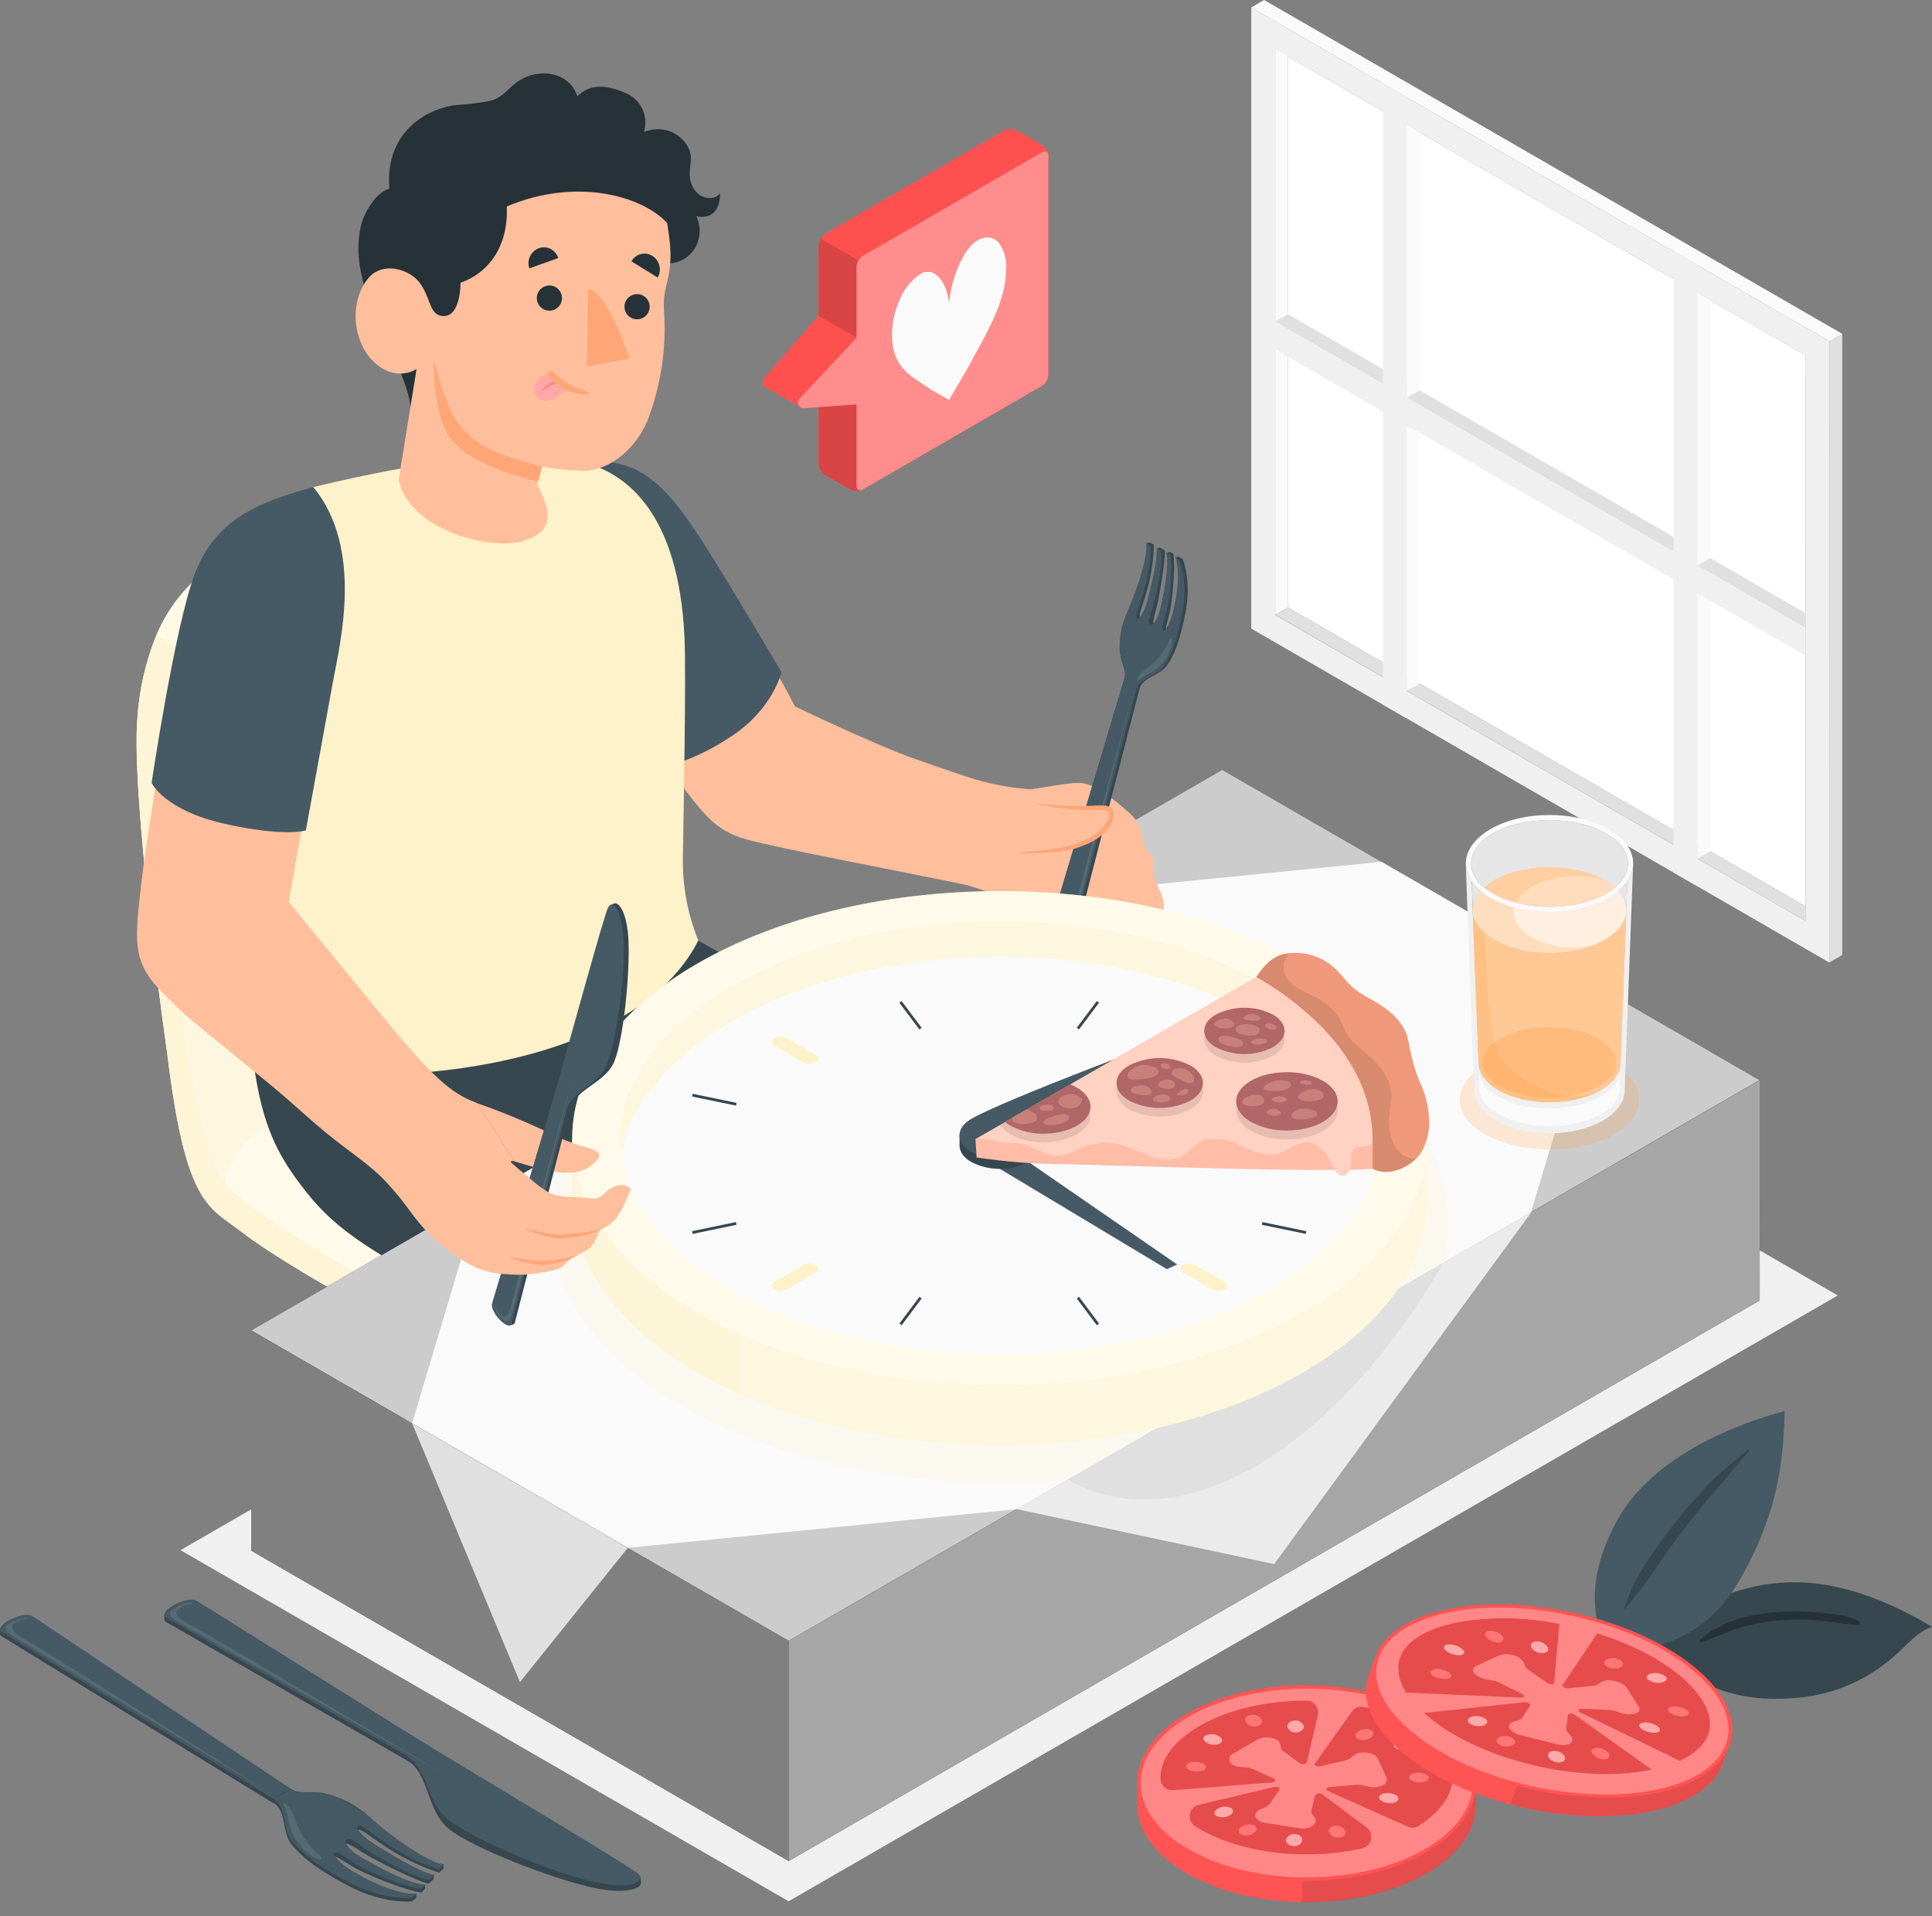 <svg width="120" height="119" viewBox="0 0 120 119" fill="none" xmlns="http://www.w3.org/2000/svg">
<rect x="0" y="0" width="120" height="119" fill="#808080" stroke="none"/>
<path d="M48.983 118.077L11.211 96.272L76.378 58.648L114.148 80.454L48.983 118.077Z" fill="#F0F0F0"/>
<path d="M80.004 2.592L79.205 3.038V38.182L80.004 37.733V2.592Z" fill="#FAFAFA"/>
<path d="M80.004 37.733L80.007 3.502L112.141 22.055L112.136 56.283L80.004 37.733Z" fill="white"/>
<path d="M113.628 59.781V21.197L77.717 0.465V39.038L113.628 59.781ZM79.204 38.193V3.038L112.14 22.056V57.197L79.204 38.193Z" fill="#F0F0F0"/>
<path d="M79.205 38.181L80.004 37.732L112.136 56.283L112.141 57.197L79.205 38.181Z" fill="#E0E0E0"/>
<path d="M88.174 8.216L87.373 7.754V42.898L88.174 42.451V8.216Z" fill="#FAFAFA"/>
<path d="M106.227 18.64L105.426 18.178V53.322L106.227 52.873V18.64Z" fill="#FAFAFA"/>
<path d="M113.625 59.77L114.424 59.308V20.732L113.628 21.197L113.625 59.77Z" fill="#E0E0E0"/>
<path d="M114.424 20.733L113.628 21.197L77.717 0.465L78.515 0L114.424 20.733Z" fill="#FAFAFA"/>
<path d="M112.142 38.075V38.999L79.203 19.981L79.999 19.517L112.142 38.075Z" fill="#E0E0E0"/>
<path d="M112.139 40.713L112.142 38.998L79.203 19.98L79.206 21.698L112.139 40.713Z" fill="#F0F0F0"/>
<path d="M105.426 55.036L103.943 54.18V15.604L105.426 16.463V55.036Z" fill="#F0F0F0"/>
<path d="M87.377 44.614L85.894 43.758V5.183L87.377 6.041V44.614Z" fill="#F0F0F0"/>
<path d="M105.426 35.121L106.227 34.661V18.64L105.426 18.178V35.121Z" fill="#FAFAFA"/>
<path d="M87.381 24.702L88.182 24.242V8.221L87.381 7.759V24.702Z" fill="#FAFAFA"/>
<path d="M9.7 39.473C9.04 41.108 8.646 42.839 8.534 44.599C8.2 48.514 9.578 59.707 10.382 65.394C11.538 74.902 12.952 74.918 15.014 76.51C18.556 79.245 28.747 84.6 32.111 85.936C38.21 88.335 43.195 84.631 46.911 82.804C50.319 81.081 53.609 79.133 56.758 76.974C57.687 76.296 58.168 75.612 58.16 74.886C58.16 74.604 58.16 73.435 58.16 73.135C58.16 72.216 57.351 71.232 55.644 70.126C52.494 68.082 41.11 61.443 36.697 59C36.696 58.991 36.691 58.982 36.685 58.975C36.678 58.969 36.669 58.965 36.66 58.964C33.267 56.902 31.179 44.44 28.831 36.986C28.781 36.83 28.731 36.673 28.679 36.524C28.627 36.376 28.596 36.289 28.556 36.177C28.408 35.773 28.256 35.394 28.095 35.063" fill="#FEF2CA"/>
<path d="M58.159 73.132C58.159 72.214 57.35 71.23 55.643 70.123C52.493 68.08 41.109 61.44 36.696 58.998C36.695 58.988 36.69 58.98 36.684 58.973C36.677 58.966 36.669 58.962 36.659 58.961C33.266 56.899 31.178 44.437 28.83 36.984C28.689 36.519 28.526 36.062 28.339 35.614L28.295 35.514C28.253 35.415 28.209 35.313 28.162 35.212C28.138 35.162 28.117 35.107 28.094 35.06C27.723 34.211 27.192 33.441 26.528 32.795C26.294 32.579 26.03 32.397 25.745 32.255C25.364 32.038 24.563 31.592 24.362 31.472C22.055 30.094 19.032 31.748 15.264 33.821C12.915 35.105 10.918 36.634 9.702 39.479C9.042 41.114 8.648 42.844 8.536 44.604C8.202 48.519 9.58 59.713 10.383 65.4C11.54 74.907 12.954 74.923 15.016 76.515C18.557 79.25 28.749 84.605 32.113 85.942C38.212 88.34 43.197 84.637 46.913 82.81C50.321 81.086 53.611 79.139 56.76 76.979C57.689 76.301 58.169 75.617 58.161 74.891C58.151 74.602 58.159 73.433 58.159 73.132Z" fill="#FEF2CA"/>
<path opacity="0.25" d="M58.159 73.132C58.159 72.214 57.35 71.23 55.643 70.123C52.493 68.08 41.109 61.44 36.696 58.998C36.695 58.988 36.69 58.98 36.684 58.973C36.677 58.966 36.669 58.962 36.659 58.961C33.266 56.899 31.178 44.437 28.83 36.984C28.689 36.519 28.526 36.062 28.339 35.614L28.295 35.514C28.253 35.415 28.209 35.313 28.162 35.212C28.138 35.162 28.117 35.107 28.094 35.06C27.723 34.211 27.192 33.441 26.528 32.795C26.294 32.579 26.03 32.397 25.745 32.255C25.364 32.038 24.563 31.592 24.362 31.472C22.055 30.094 19.032 31.748 15.264 33.821C12.915 35.105 10.918 36.634 9.702 39.479C9.042 41.114 8.648 42.844 8.536 44.604C8.202 48.519 9.58 59.713 10.383 65.4C11.54 74.907 12.954 74.923 15.016 76.515C18.557 79.25 28.749 84.605 32.113 85.942C38.212 88.34 43.197 84.637 46.913 82.81C50.321 81.086 53.611 79.139 56.76 76.979C57.689 76.301 58.169 75.617 58.161 74.891C58.151 74.602 58.159 73.433 58.159 73.132Z" fill="white"/>
<path d="M46.908 81.03C50.316 79.305 53.605 77.357 56.755 75.197C58.869 73.66 58.673 72.089 55.643 70.123C51.434 67.394 34.277 57.656 34.277 57.656C34.277 57.656 12.584 70.46 13.515 72.83C14.447 75.2 27.87 82.51 32.105 84.172C38.207 86.565 43.192 82.865 46.908 81.03Z" fill="#FEF2CA"/>
<path opacity="0.6" d="M46.908 81.03C50.316 79.305 53.605 77.357 56.755 75.197C58.869 73.66 58.673 72.089 55.643 70.123C51.434 67.394 34.277 57.656 34.277 57.656C34.277 57.656 12.584 70.46 13.515 72.83C14.447 75.2 27.87 82.51 32.105 84.172C38.207 86.565 43.192 82.865 46.908 81.03Z" fill="white"/>
<path d="M25.744 32.255C23.46 31.057 20.493 32.685 16.823 34.695C14.475 35.984 12.468 37.513 11.251 40.371L9.701 39.473C10.917 36.629 12.916 35.099 15.263 33.815C19.031 31.751 22.048 30.096 24.361 31.466C24.561 31.594 25.363 32.038 25.744 32.255Z" fill="#FEF2CA"/>
<path opacity="0.5" d="M25.744 32.255C23.46 31.057 20.493 32.685 16.823 34.695C14.475 35.984 12.468 37.513 11.251 40.371L9.701 39.473C10.917 36.629 12.916 35.099 15.263 33.815C19.031 31.751 22.048 30.096 24.361 31.466C24.561 31.594 25.363 32.038 25.744 32.255Z" fill="white"/>
<path d="M28.821 36.984C28.771 36.827 27.986 34.092 26.514 32.795C25.823 32.181 24.929 31.846 24.006 31.856C22.012 31.856 19.619 33.161 16.813 34.708C16.578 34.836 16.346 34.969 16.119 35.102C16.03 35.152 15.944 35.207 15.858 35.259C15.772 35.311 15.649 35.387 15.547 35.455C15.445 35.523 15.396 35.549 15.32 35.601C14.825 35.927 14.352 36.286 13.906 36.676C13.832 36.739 13.765 36.801 13.694 36.869C13.411 37.13 13.143 37.408 12.893 37.702C12.846 37.754 12.799 37.809 12.757 37.861C12.716 37.913 12.648 37.991 12.598 38.059C12.549 38.127 12.496 38.195 12.444 38.263C12.392 38.331 12.345 38.398 12.295 38.472C12.095 38.758 11.909 39.054 11.739 39.359C11.715 39.398 11.693 39.438 11.674 39.479C11.627 39.56 11.583 39.646 11.541 39.74C11.499 39.834 11.418 40.001 11.358 40.116C10.719 41.525 10.275 43.268 10.087 45.489C9.545 51.944 11.807 71.729 14.026 73.569C14.026 73.569 13.686 71.481 18.149 68.672C21.184 66.765 23.314 65.16 26.553 63.57C34.445 59.695 36.656 58.969 36.656 58.969C33.268 56.91 31.172 44.438 28.821 36.984Z" fill="#FEF2CA"/>
<path opacity="0.4" d="M28.821 36.984C28.771 36.827 27.986 34.092 26.514 32.795C25.823 32.181 24.929 31.846 24.006 31.856C22.012 31.856 19.619 33.161 16.813 34.708C16.578 34.836 16.346 34.969 16.119 35.102C16.03 35.152 15.944 35.207 15.858 35.259C15.772 35.311 15.649 35.387 15.547 35.455C15.445 35.523 15.396 35.549 15.32 35.601C14.825 35.927 14.352 36.286 13.906 36.676C13.832 36.739 13.765 36.801 13.694 36.869C13.411 37.13 13.143 37.408 12.893 37.702C12.846 37.754 12.799 37.809 12.757 37.861C12.716 37.913 12.648 37.991 12.598 38.059C12.549 38.127 12.496 38.195 12.444 38.263C12.392 38.331 12.345 38.398 12.295 38.472C12.095 38.758 11.909 39.054 11.739 39.359C11.715 39.398 11.693 39.438 11.674 39.479C11.627 39.56 11.583 39.646 11.541 39.74C11.499 39.834 11.418 40.001 11.358 40.116C10.719 41.525 10.275 43.268 10.087 45.489C9.545 51.944 11.807 71.729 14.026 73.569C14.026 73.569 13.686 71.481 18.149 68.672C21.184 66.765 23.314 65.16 26.553 63.57C34.445 59.695 36.656 58.969 36.656 58.969C33.268 56.91 31.172 44.438 28.821 36.984Z" fill="white"/>
<path d="M60.19 69.958L41.921 80.507L28.381 64.587L42.45 57.911C42.45 57.911 53.941 64.016 60.19 69.958Z" fill="#37474F"/>
<path d="M50.862 75.337L44.008 79.294C40.759 74.228 38.147 69.935 38.147 69.935L38.734 69.838C41.92 68.442 43.223 62.129 43.223 62.129C43.611 63.854 43.682 67.349 42.617 68.653C44.102 69.742 46.535 71.736 50.862 75.337Z" fill="#263238"/>
<path d="M49.778 75.961L35.448 84.234C33.723 83.36 31.823 82.381 29.855 81.363C23.195 77.861 20.966 76.483 19.048 74.061C16.848 71.289 15.699 69.014 15.373 61.346L42.372 57.953C44.608 63.781 41.328 68.818 41.328 68.818C41.328 68.818 46.059 72.769 49.778 75.961Z" fill="#37474F"/>
<path d="M35.143 28.611C38.514 28.577 40.529 29.24 42.896 32.867C46.615 38.565 49.382 43.876 49.382 43.876C49.382 43.876 54.356 46.271 56.95 47.174C59.377 48.017 60.343 48.372 61.387 48.617C62.256 48.827 63.141 48.961 64.033 49.017C64.033 49.017 62.812 55.541 60.087 54.972C55.859 54.088 48.369 52.691 46.378 52.133C44.387 51.575 43.726 50.604 41.798 48.049C39.835 45.439 35.719 38.525 35.719 38.525L35.143 28.611Z" fill="#FFBF9D"/>
<path d="M35.142 28.507C38.211 28.57 39.349 28.802 40.792 30.047C42.236 31.291 43.611 33.572 44.903 35.668C46.195 37.764 48.538 41.746 48.538 41.746C48.538 41.746 48.035 43.978 45.498 45.682C42.961 47.386 41.189 47.603 41.189 47.603L35.02 38.75L35.142 28.507Z" fill="#455A64"/>
<path d="M42.515 39.594C42.162 31.994 38.994 28.948 35.142 28.507C35.142 28.507 30.12 28.301 27.051 28.742C23.322 29.282 19.465 30.253 19.465 30.253C17.972 30.947 15.49 36.822 15.221 42.183C15.028 45.99 14.871 48.866 14.871 53.681C14.871 58.497 14.837 60.754 15.636 65.781C20.89 67.796 38.905 67.234 43.373 58.408C42.689 56.722 42.364 54.913 42.418 53.094C42.455 50.542 42.624 41.982 42.515 39.594Z" fill="#FEF2CA"/>
<path d="M25.535 25.711C25.486 23.561 23.708 21.066 23.043 19.098C22.395 17.203 22.054 15.755 22.398 14.113C22.604 13.14 23.416 11.898 24.186 11.725C23.875 7.952 26.864 6.657 28.362 6.521C29.063 6.481 29.76 6.394 30.45 6.26C31.29 6.044 31.561 5.433 32.276 4.987C33.511 4.204 35.364 4.465 35.862 5.976C36.731 5.138 37.718 5.308 38.822 5.764C39.289 5.946 39.67 6.297 39.888 6.748C40.106 7.199 40.144 7.716 39.996 8.194C41.654 7.56 42.901 8.847 42.909 9.76C42.909 10.439 42.692 10.979 43.042 11.637C43.433 12.378 44.347 12.5 44.72 12.002C44.741 12.968 44.266 13.633 43.251 13.432C43.385 13.718 43.454 14.03 43.454 14.346C43.454 14.661 43.385 14.973 43.251 15.259C43.073 15.619 42.79 15.917 42.439 16.112C42.087 16.307 41.685 16.39 41.285 16.35C41.103 16.854 41.011 17.323 40.62 17.723C40.246 18.132 39.779 18.444 39.258 18.634C37.6 19.155 35.865 19.135 34.135 19.236L32.094 19.359C31.976 19.359 31.371 19.315 31.285 19.406L25.535 25.711Z" fill="#263238"/>
<path d="M23.39 22.627C24.736 23.723 25.874 22.914 25.874 22.914L24.76 29.819C25.477 32.951 30.465 34.185 32.428 33.617C34.39 33.047 34.317 31.92 33.364 30.088L33.662 28.984C34.493 29.123 35.333 29.21 36.175 29.245C37.851 29.261 39.471 27.87 40.202 26.158C41.04 23.999 41.396 21.683 41.246 19.372C41.2 18.787 41.256 18.198 41.41 17.631C41.791 16.125 41.645 15.194 41.439 13.85C39.839 12.127 35.726 11.021 31.475 12.824C31.587 15.215 30.415 16.924 28.604 17.561C28.604 18.2 28.437 19.797 27.411 19.617C26.67 19.487 26.759 18.547 26.107 17.616C25.454 16.684 23.716 16.204 22.849 17.313C21.633 18.837 21.918 21.416 23.39 22.627Z" fill="#FFBF9D"/>
<path d="M33.401 23.626C33.291 23.757 33.219 23.916 33.194 24.086C33.18 24.161 33.18 24.238 33.194 24.313C33.215 24.424 33.264 24.529 33.337 24.616C33.409 24.704 33.503 24.771 33.609 24.811C33.733 24.866 33.868 24.892 34.003 24.887C34.265 24.842 34.508 24.725 34.706 24.548C34.907 24.367 35.16 24.255 35.428 24.227C35.203 24.094 34.991 23.94 34.794 23.767C34.698 23.699 34.611 23.619 34.533 23.53C34.454 23.424 34.382 23.313 34.317 23.198C34.304 23.171 34.283 23.149 34.257 23.136C34.23 23.125 34.2 23.125 34.173 23.136C33.936 23.2 33.714 23.313 33.523 23.467C33.478 23.517 33.437 23.57 33.401 23.626Z" fill="#FFA8A7"/>
<path d="M34.68 23.728C34.641 23.605 34.492 23.649 34.401 23.673C34.258 23.709 34.123 23.771 34.001 23.856C33.928 23.907 33.863 23.97 33.808 24.041C33.76 24.118 33.719 24.199 33.685 24.284C33.685 24.284 33.685 24.312 33.685 24.302C33.746 24.251 33.809 24.203 33.876 24.161L34.085 24.023C34.211 23.946 34.349 23.888 34.492 23.851C34.568 23.835 34.706 23.837 34.68 23.728Z" fill="#F28F8F"/>
<path d="M36.461 22.749L39.099 22.274C38.356 20.03 37.273 17.947 36.521 17.955L36.461 22.749Z" fill="#FFA677"/>
<path d="M34.168 23.026C34.214 23.024 34.259 23.034 34.299 23.054C34.416 23.125 34.522 23.213 34.612 23.315C34.968 23.648 35.381 23.913 35.831 24.098C35.927 24.137 36.026 24.171 36.126 24.2L36.465 24.302C36.505 24.309 36.541 24.328 36.569 24.357C36.747 24.568 36.108 24.485 36.047 24.474C35.803 24.437 35.564 24.372 35.335 24.281C34.872 24.104 34.463 23.809 34.15 23.425C34.099 23.368 34.062 23.299 34.043 23.224C34.035 23.186 34.039 23.147 34.057 23.112C34.074 23.078 34.102 23.05 34.137 23.034C34.147 23.029 34.157 23.026 34.168 23.026Z" fill="#FFA677"/>
<path d="M33.662 28.984C31.096 28.295 29.154 27.723 28.071 25.633C27.393 24.328 26.952 22.311 26.952 22.311C26.952 22.311 26.881 24.659 27.503 26.351C27.985 27.655 29.382 28.947 33.422 29.895L33.662 28.984Z" fill="#FFA677"/>
<path d="M34.901 18.618C34.88 18.77 34.815 18.913 34.713 19.029C34.612 19.144 34.479 19.227 34.33 19.268C34.182 19.308 34.025 19.304 33.879 19.256C33.733 19.208 33.605 19.118 33.51 18.997C33.415 18.876 33.357 18.73 33.344 18.577C33.332 18.424 33.364 18.27 33.438 18.136C33.513 18.001 33.624 17.891 33.761 17.819C33.897 17.748 34.051 17.718 34.204 17.733C34.308 17.744 34.41 17.776 34.502 17.826C34.594 17.877 34.675 17.945 34.74 18.028C34.805 18.111 34.853 18.205 34.88 18.307C34.908 18.408 34.915 18.514 34.901 18.618Z" fill="#263238"/>
<path d="M34.668 16.026L32.878 16.668C32.794 16.423 32.809 16.155 32.92 15.921C33.03 15.686 33.228 15.504 33.47 15.413C33.589 15.371 33.715 15.353 33.841 15.361C33.967 15.37 34.089 15.403 34.202 15.461C34.314 15.518 34.413 15.598 34.493 15.695C34.574 15.793 34.633 15.905 34.668 16.026Z" fill="#263238"/>
<path d="M40.852 17.239L39.219 16.232C39.279 16.121 39.362 16.024 39.461 15.946C39.561 15.868 39.675 15.812 39.798 15.78C39.92 15.748 40.047 15.742 40.172 15.761C40.297 15.78 40.417 15.825 40.524 15.893C40.74 16.033 40.895 16.25 40.956 16.501C41.017 16.751 40.98 17.015 40.852 17.239Z" fill="#263238"/>
<path d="M40.334 19.218C40.301 19.369 40.224 19.506 40.113 19.612C40.002 19.719 39.862 19.79 39.71 19.818C39.559 19.845 39.403 19.828 39.261 19.767C39.12 19.706 39 19.605 38.915 19.477C38.831 19.348 38.786 19.198 38.787 19.044C38.788 18.89 38.834 18.739 38.92 18.612C39.005 18.484 39.127 18.384 39.269 18.325C39.411 18.266 39.567 18.25 39.718 18.279C39.821 18.299 39.919 18.339 40.006 18.397C40.093 18.456 40.167 18.531 40.225 18.618C40.282 18.706 40.322 18.804 40.34 18.907C40.359 19.01 40.357 19.116 40.334 19.218Z" fill="#263238"/>
<path d="M48.989 101.905L15.602 82.629L75.912 47.809L109.297 67.085L48.989 101.905Z" fill="black"/>
<path opacity="0.8" d="M48.989 101.905L15.602 82.629L75.912 47.809L109.297 67.085L48.989 101.905Z" fill="white"/>
<path d="M15.602 82.629V96.307L48.989 115.583V101.905L15.602 82.629Z" fill="black"/>
<path opacity="0.5" d="M15.602 82.629V96.307L48.989 115.583V101.905L15.602 82.629Z" fill="white"/>
<path d="M48.988 115.583L109.299 80.763L109.296 67.085L48.988 101.905V115.583Z" fill="black"/>
<path opacity="0.65" d="M48.988 101.905L109.296 67.085L109.299 80.763L48.988 115.583V101.905Z" fill="white"/>
<path d="M95.133 75.261L79.143 97.136L63.152 93.725L95.133 75.261Z" fill="#EBEBEB"/>
<path d="M25.6 88.402L32.294 104.466L38.991 96.133L25.6 88.402Z" fill="#E0E0E0"/>
<path d="M95.086 75.29L99.309 61.317L85.806 53.522L61.895 55.902L29.76 74.455L25.6 88.381L39.014 96.127L63.153 93.726L95.086 75.29Z" fill="#FAFAFA"/>
<path d="M66.316 91.899C69.587 93.726 73.624 93.583 77.99 91.059C82.356 88.535 86.402 84.013 89.669 78.417L66.316 91.899Z" fill="#E0E0E0"/>
<path opacity="0.2" d="M81.824 64.616C74.201 60.213 63.258 58.9 53.638 60.665L35.547 71.104C32.496 76.652 34.78 82.966 42.4 87.366C48.925 91.127 57.85 92.635 66.309 91.894L89.662 78.412C90.951 73.534 88.338 68.377 81.824 64.616Z" fill="#FEF2CA"/>
<path d="M60.09 54.973L61.437 55.409C62.047 55.627 62.676 55.792 63.316 55.902C63.926 55.988 64.67 55.714 65.229 55.865C65.49 55.933 66.377 56.246 66.494 56.499C66.612 56.753 66.421 57.066 66.434 57.306C66.47 57.636 66.558 57.959 66.695 58.261C66.881 58.723 67.092 59.221 67.525 59.467C67.656 59.54 67.802 59.587 67.925 59.668C68.119 59.837 68.3 60.02 68.467 60.216C68.644 60.368 68.86 60.468 69.091 60.504C69.321 60.54 69.558 60.511 69.772 60.419C70.063 60.265 70.316 60.048 70.513 59.785C70.846 59.396 71.156 58.988 71.443 58.564C72.006 57.729 72.487 56.708 72.21 55.743C72.053 55.221 71.688 54.764 71.651 54.221C71.663 54.002 71.663 53.782 71.651 53.563C71.573 53.062 71.101 52.707 70.968 52.219C70.921 52.039 70.921 51.849 70.892 51.666C70.785 50.998 70.216 50.547 69.731 50.124C69.22 49.677 68.663 49.285 68.071 48.955C67.83 48.806 67.565 48.7 67.288 48.641C67.056 48.61 66.822 48.61 66.591 48.641C65.719 48.73 64.882 48.902 64.023 49.014C63.266 49.116 62.431 49.307 61.799 49.797C61.105 50.34 60.724 51.241 60.351 52.011C59.925 52.885 59.508 53.772 59.127 54.662L60.09 54.973Z" fill="#FFBF9D"/>
<path d="M66.773 58.274L70.774 42.788C70.504 42.572 70.261 42.324 70.051 42.049L69.85 42.101L65.366 57.095C65.238 57.557 66.121 58.535 66.457 58.449L66.661 58.4C66.689 58.391 66.714 58.374 66.734 58.352C66.754 58.33 66.767 58.303 66.773 58.274Z" fill="#37474F"/>
<path d="M65.366 57.094C65.218 57.616 66.423 58.859 66.572 58.324L70.573 42.837C70.302 42.623 70.059 42.375 69.85 42.101L65.366 57.094Z" fill="#455A64"/>
<path opacity="0.1" d="M70.382 42.973L66.828 56.857C66.567 57.901 66.475 58.535 65.984 58.034C65.408 57.45 65.541 57.236 65.541 57.236C65.624 57.459 65.757 57.661 65.93 57.825C66.24 58.115 66.452 57.737 66.608 56.975C66.765 56.213 70.382 42.973 70.382 42.973Z" fill="white"/>
<path d="M73.212 34.567L73.013 34.614C73.013 34.614 73.512 35.783 72.935 37.696C72.875 38.185 72.701 38.654 72.426 39.063C72.374 38.925 72.645 38.246 72.739 37.565C73.045 35.37 72.878 34.389 72.878 34.389L72.648 34.279L72.447 34.329C72.447 34.329 72.778 34.788 72.134 37.547C72.016 38.372 71.836 38.539 71.672 38.721C71.531 38.643 71.826 37.897 71.933 37.312C72.405 34.89 72.343 34.18 72.343 34.18L72.045 34.003L71.844 34.053C71.844 34.053 72.037 34.46 71.26 37.351C71.172 37.705 71.027 38.042 70.829 38.348C70.693 38.22 70.891 37.844 71.132 37.043C71.465 36.005 71.646 34.924 71.669 33.833L71.408 33.69L71.21 33.739C71.21 33.739 71.56 34.783 70.025 38.004C69.663 38.784 69.504 39.643 69.563 40.501C69.66 41.284 69.996 41.665 69.848 42.109C70.04 42.397 70.286 42.647 70.57 42.845C70.584 42.791 70.603 42.738 70.628 42.688C70.675 42.725 70.722 42.764 70.769 42.798C70.944 42.057 72.045 41.96 72.478 41.337C72.912 40.713 73.287 39.865 73.647 37.967C74.015 36.015 73.457 34.723 73.457 34.723L73.212 34.567Z" fill="#37474F"/>
<path d="M73.013 34.614C73.013 34.614 73.386 35.559 72.934 37.696C72.778 38.432 72.459 39.262 72.256 39.15C72.052 39.038 72.42 38.341 72.54 37.615C72.924 35.305 72.678 34.436 72.678 34.436L72.446 34.329C72.446 34.329 72.686 35.05 72.133 37.547C71.976 38.244 71.684 38.904 71.439 38.769C71.194 38.633 71.564 37.949 71.7 37.359C72.279 34.987 72.141 34.227 72.141 34.227L71.841 34.053C71.841 34.053 71.961 34.765 71.256 37.352C71.087 37.973 70.82 38.505 70.63 38.411C70.439 38.317 70.653 37.949 70.93 37.093C71.603 35.005 71.465 33.88 71.465 33.88L71.204 33.739C71.204 33.739 71.384 34.783 70.019 38.004C69.758 38.636 69.463 39.727 69.557 40.502C69.651 41.277 69.99 41.666 69.842 42.109C70.034 42.398 70.28 42.647 70.564 42.845C70.739 42.104 71.838 42.01 72.274 41.384C72.71 40.757 73.083 39.914 73.443 38.017C73.811 36.065 73.25 34.77 73.25 34.77L73.013 34.614Z" fill="#455A64"/>
<path opacity="0.1" d="M71.442 41.36C71.265 41.501 71.075 41.621 70.921 41.78C70.751 41.933 70.645 42.143 70.623 42.37C70.755 42.219 70.908 42.087 71.077 41.978C71.202 41.903 71.338 41.845 71.469 41.778C72.006 41.487 72.424 41.018 72.651 40.452C72.687 40.358 72.943 39.669 72.716 39.682C72.627 39.682 72.526 39.987 72.484 40.063C72.4 40.214 72.312 40.363 72.223 40.504C72.008 40.827 71.745 41.116 71.442 41.36Z" fill="white"/>
<path d="M64.159 49.862C65.335 50.072 66.527 50.179 67.721 50.184C68.455 50.155 68.87 50.074 68.966 50.364C69.063 50.653 69.149 51.436 67.873 52.094C66.596 52.752 63.016 53.039 63.016 53.039L64.159 49.862Z" fill="#FFBF9D"/>
<path d="M64.158 49.862C64.656 49.939 65.158 49.987 65.661 50.006C66.165 50.04 66.669 50.058 67.17 50.058C67.431 50.058 67.666 50.058 67.916 50.04C68.177 50.013 68.439 50.013 68.699 50.04C68.783 50.049 68.864 50.078 68.935 50.123C69.007 50.168 69.067 50.229 69.112 50.301C69.18 50.446 69.198 50.611 69.161 50.768C69.104 51.04 68.98 51.294 68.801 51.507C68.451 51.904 68.014 52.215 67.525 52.417C67.053 52.632 66.555 52.781 66.042 52.858C65.539 52.927 65.032 52.969 64.523 52.984C64.017 52.999 63.511 52.984 63.01 53.036C64.004 52.827 65.025 52.83 66.001 52.616C66.485 52.521 66.957 52.369 67.405 52.162C67.848 51.968 68.243 51.678 68.561 51.313C68.712 51.141 68.818 50.935 68.871 50.713C68.913 50.476 68.871 50.358 68.647 50.319C68.203 50.254 67.658 50.353 67.157 50.298C66.145 50.258 65.14 50.112 64.158 49.862Z" fill="#FFA677"/>
<path d="M88.688 70.76V74.469C88.657 78.383 86.078 82.267 80.908 85.245C70.532 91.247 53.706 91.247 43.327 85.245C38.17 82.267 35.578 78.37 35.547 74.469V70.76L38.867 71.298C40.181 69.951 41.679 68.798 43.316 67.871C53.696 61.868 70.521 61.868 80.898 67.871C82.528 68.789 84.022 69.931 85.335 71.264L88.688 70.76Z" fill="#FEF2CA"/>
<path opacity="0.4" d="M88.688 70.76V74.469C88.657 78.383 86.078 82.267 80.908 85.245C70.532 91.247 53.706 91.247 43.327 85.245C38.17 82.267 35.578 78.37 35.547 74.469V70.76L38.867 71.298C40.181 69.951 41.679 68.798 43.316 67.871C53.696 61.868 70.521 61.868 80.898 67.871C82.528 68.789 84.022 69.931 85.335 71.264L88.688 70.76Z" fill="white"/>
<path opacity="0.4" d="M45.946 86.566C45.053 86.172 44.182 85.731 43.337 85.245C38.179 82.267 35.588 78.371 35.557 74.469V70.76L38.876 71.298C39.156 71.006 39.453 70.721 39.766 70.439L45.959 71.966L45.946 86.566Z" fill="#FEF2CA"/>
<path d="M62.116 86.03C76.792 86.03 88.69 79.161 88.69 70.687C88.69 62.213 76.792 55.344 62.116 55.344C47.44 55.344 35.543 62.213 35.543 70.687C35.543 79.161 47.44 86.03 62.116 86.03Z" fill="#FEF2CA"/>
<path opacity="0.6" d="M62.116 86.03C76.792 86.03 88.69 79.161 88.69 70.687C88.69 62.213 76.792 55.344 62.116 55.344C47.44 55.344 35.543 62.213 35.543 70.687C35.543 79.161 47.44 86.03 62.116 86.03Z" fill="white"/>
<path d="M84.766 67.3C87.094 71.337 85.1 75.701 79.429 78.974C70.033 84.394 54.187 84.394 44.801 78.974C42.343 77.551 40.498 75.857 39.467 74.07C37.136 70.037 39.141 65.671 44.801 62.391C54.197 56.97 70.044 56.97 79.429 62.391C81.887 63.813 83.732 65.507 84.763 67.294L84.766 67.3Z" fill="#FEF2CA"/>
<path d="M84.768 66.999C87.096 71.394 85.102 76.133 79.43 79.709C70.035 85.61 54.188 85.61 44.803 79.709C42.345 78.164 40.5 76.316 39.469 74.372C37.138 69.977 39.132 65.237 44.803 61.662C54.199 55.761 70.046 55.761 79.43 61.662C81.889 63.207 83.734 65.055 84.765 66.999H84.768Z" fill="#FEF2CA"/>
<path opacity="0.4" d="M84.768 66.999C87.096 71.394 85.102 76.133 79.43 79.709C70.035 85.61 54.188 85.61 44.803 79.709C42.345 78.164 40.5 76.316 39.469 74.372C37.138 69.977 39.132 65.237 44.803 61.662C54.199 55.761 70.046 55.761 79.43 61.662C81.889 63.207 83.734 65.055 84.765 66.999H84.768Z" fill="white"/>
<path d="M44.78 63.851C41.168 66.122 39.054 68.873 38.592 71.707C38.725 72.64 39.022 73.542 39.469 74.372C40.5 76.319 42.34 78.164 44.803 79.709C54.199 85.609 70.046 85.609 79.43 79.709C83.042 77.438 85.154 74.687 85.618 71.856C85.484 70.922 85.187 70.02 84.741 69.189C83.698 67.244 81.871 65.396 79.404 63.851C70.019 57.953 54.162 57.953 44.78 63.851Z" fill="#FAFAFA"/>
<path d="M76.068 80.072C75.939 80.133 75.798 80.164 75.655 80.161C75.512 80.157 75.372 80.121 75.246 80.054L73.482 79.036C73.247 78.9 73.234 78.689 73.453 78.564C73.582 78.502 73.725 78.472 73.868 78.475C74.011 78.478 74.151 78.515 74.278 78.582L76.042 79.6C76.277 79.735 76.29 79.947 76.068 80.072Z" fill="#FEF2CA"/>
<path d="M76.068 64.478C75.939 64.417 75.798 64.387 75.655 64.39C75.512 64.393 75.372 64.43 75.246 64.497L73.482 65.515C73.247 65.65 73.234 65.862 73.453 65.987C73.582 66.048 73.725 66.079 73.868 66.076C74.011 66.072 74.151 66.036 74.278 65.969L76.042 64.954C76.277 64.82 76.29 64.606 76.068 64.478Z" fill="#FEF2CA"/>
<path d="M48.079 80.072C48.208 80.133 48.35 80.164 48.492 80.161C48.635 80.157 48.775 80.121 48.901 80.054L50.665 79.036C50.903 78.9 50.913 78.689 50.694 78.564C50.565 78.502 50.423 78.472 50.28 78.475C50.136 78.478 49.996 78.515 49.869 78.582L48.108 79.6C47.87 79.735 47.86 79.947 48.079 80.072Z" fill="#FEF2CA"/>
<path d="M48.079 64.478C48.208 64.417 48.35 64.387 48.492 64.39C48.635 64.393 48.775 64.43 48.901 64.497L50.665 65.515C50.903 65.65 50.913 65.862 50.694 65.987C50.565 66.048 50.423 66.079 50.28 66.076C50.136 66.072 49.996 66.036 49.869 65.969L48.108 64.954C47.87 64.82 47.86 64.606 48.079 64.478Z" fill="#FEF2CA"/>
<path d="M62.103 72.59L72.478 78.82L73.117 78.53L63.891 72.17L62.103 72.59Z" fill="#455A64"/>
<path d="M73.712 65.115L72.668 64.481C72.668 64.481 62.422 68.288 60.331 69.494C59.84 69.778 59.598 70.149 59.598 70.52V71.141C59.598 71.511 59.84 71.885 60.331 72.169C60.882 72.448 61.491 72.594 62.108 72.594C62.726 72.594 63.335 72.448 63.886 72.169C66.036 71.305 73.706 65.738 73.706 65.738L73.712 65.115Z" fill="#37474F"/>
<path d="M72.674 64.478C72.674 64.478 62.428 68.286 60.337 69.492C59.356 70.058 59.356 70.977 60.337 71.543C60.888 71.823 61.497 71.968 62.115 71.968C62.732 71.968 63.341 71.823 63.892 71.543C66.043 70.68 73.713 65.113 73.713 65.113L72.674 64.478Z" fill="#455A64"/>
<path d="M62.696 70.189C62.517 70.097 62.318 70.05 62.117 70.05C61.915 70.05 61.717 70.097 61.537 70.189C61.467 70.212 61.406 70.257 61.363 70.317C61.32 70.377 61.297 70.449 61.297 70.523C61.297 70.597 61.32 70.669 61.363 70.729C61.406 70.789 61.467 70.834 61.537 70.857C61.717 70.948 61.915 70.996 62.117 70.996C62.318 70.996 62.517 70.948 62.696 70.857C62.766 70.834 62.827 70.789 62.87 70.729C62.913 70.669 62.936 70.597 62.936 70.523C62.936 70.449 62.913 70.377 62.87 70.317C62.827 70.257 62.766 70.212 62.696 70.189Z" fill="#263238"/>
<path d="M68.127 62.166L66.881 63.828L67.019 63.931L68.265 62.27L68.127 62.166Z" fill="#37474F"/>
<path d="M55.999 62.171L55.861 62.274L57.108 63.937L57.245 63.833L55.999 62.171Z" fill="#37474F"/>
<path d="M67.017 80.536L66.879 80.64L68.125 82.302L68.263 82.198L67.017 80.536Z" fill="#37474F"/>
<path d="M57.11 80.537L55.863 82.198L56.001 82.302L57.248 80.64L57.11 80.537Z" fill="#37474F"/>
<path d="M81.105 67.917L78.379 68.483L78.414 68.652L81.141 68.086L81.105 67.917Z" fill="#37474F"/>
<path d="M78.41 75.897L78.375 76.065L81.102 76.63L81.137 76.461L78.41 75.897Z" fill="#37474F"/>
<path d="M43.023 67.93L42.988 68.099L45.715 68.663L45.75 68.494L43.023 67.93Z" fill="#37474F"/>
<path d="M45.713 75.895L42.986 76.461L43.021 76.63L45.748 76.064L45.713 75.895Z" fill="#37474F"/>
<path d="M36.011 71.14C35.533 70.985 35.065 70.805 34.606 70.6C32.991 69.802 31.328 69.105 29.627 68.512L31.947 72.126C33.082 72.447 34.223 72.873 35.426 72.831C35.762 72.826 36.092 72.744 36.391 72.591C36.691 72.438 36.95 72.218 37.151 71.949C37.511 71.414 36.368 71.263 36.011 71.14Z" fill="#FFBF9D"/>
<path d="M31.978 82.135L35.976 66.648C35.707 66.432 35.465 66.185 35.256 65.912L35.055 65.962L30.571 80.955C30.443 81.417 31.325 82.396 31.662 82.309L31.866 82.26C31.894 82.251 31.919 82.235 31.939 82.213C31.959 82.191 31.972 82.164 31.978 82.135Z" fill="#37474F"/>
<path d="M39.038 58.456C38.968 56.739 38.464 56.014 38.156 56.107C38.076 56.136 37.998 56.17 37.921 56.207C37.639 56.799 35.405 65.263 34.267 69.256L35.405 68.911C35.706 67.606 37.595 67.296 38.159 65.915C38.722 64.535 39.122 60.562 39.038 58.456Z" fill="#37474F"/>
<path d="M30.571 80.955C30.422 81.49 31.628 82.72 31.777 82.185L35.775 66.701C35.505 66.485 35.263 66.237 35.055 65.962L30.571 80.955Z" fill="#455A64"/>
<path d="M38.743 58.587C38.66 56.475 38.038 55.8 37.757 56.389C37.475 56.979 35.196 65.346 34.043 69.344L35.183 68.997C35.481 67.692 37.138 67.458 37.702 66.077C38.266 64.696 38.829 60.698 38.743 58.587Z" fill="#455A64"/>
<path opacity="0.1" d="M35.584 66.826L32.032 80.71C31.771 81.754 31.677 82.388 31.187 81.89C30.613 81.303 30.746 81.089 30.746 81.089C30.829 81.312 30.961 81.513 31.132 81.678C31.445 81.968 31.654 81.59 31.813 80.828C31.972 80.066 35.584 66.826 35.584 66.826Z" fill="white"/>
<path d="M39.155 73.802C39.043 73.708 38.909 73.643 38.766 73.613C38.622 73.583 38.474 73.588 38.333 73.63C38.054 73.713 37.8 73.864 37.594 74.071C37.469 74.209 37.317 74.321 37.148 74.4C36.958 74.451 36.758 74.455 36.566 74.413C35.783 74.306 34.763 74.413 34.053 74.042C33.646 73.793 33.264 73.505 32.912 73.183L32.858 73.139C32.469 72.828 32.09 72.505 31.72 72.173C31.738 72.09 31.863 72.093 31.949 72.116L29.629 68.501C28.001 67.906 26.876 66.92 23.527 62.835L17.934 56.013C17.934 56.013 20.09 43.911 20.32 41.693C20.855 36.659 20.876 32.473 18.652 30.831C14.983 31.755 12.141 33.569 11.167 39.462C9.737 48.134 8.949 53.294 8.784 54.787C8.398 58.263 8.171 59.636 9.901 61.444C11.569 63.185 11.603 63.109 16.476 67.103C18.637 68.872 19.487 69.83 21.547 71.362C23.522 72.828 23.812 73.189 24.592 74.092C25.372 74.995 25.683 75.639 26.696 76.68C27.436 77.405 28.271 78.025 29.178 78.526C29.884 78.914 30.674 79.122 31.48 79.131C32.186 79.204 32.9 79.171 33.596 79.032C33.966 78.99 34.331 78.913 34.687 78.802C34.971 78.688 35.165 78.403 35.407 78.223C35.718 77.991 36.43 77.701 36.699 77.44C36.95 77.125 37.136 76.763 37.245 76.375C37.696 76.218 38.087 75.923 38.362 75.532C38.536 75.269 38.688 74.99 38.813 74.7C38.855 74.6 39.215 73.857 39.155 73.802Z" fill="#FFBF9D"/>
<path d="M37.422 76.281C37.062 76.511 36.657 76.663 36.235 76.728C35.817 76.807 35.395 76.862 34.971 76.892C34.867 76.892 34.776 76.915 34.643 76.915C34.531 76.911 34.421 76.897 34.311 76.876C34.101 76.837 33.894 76.784 33.69 76.72C33.286 76.596 32.891 76.444 32.508 76.266L33.74 76.54C33.946 76.579 34.149 76.628 34.35 76.652C34.449 76.668 34.548 76.677 34.648 76.681C34.726 76.681 34.844 76.662 34.948 76.652C35.371 76.618 35.788 76.589 36.203 76.547C36.62 76.512 37.029 76.423 37.422 76.281Z" fill="#FFA677"/>
<path d="M35.878 77.946C35.561 78.141 35.216 78.285 34.855 78.374C34.493 78.471 34.122 78.531 33.748 78.554C33.369 78.546 32.992 78.491 32.626 78.39C32.266 78.306 31.912 78.198 31.566 78.069C31.937 78.106 32.3 78.16 32.665 78.21C33.018 78.268 33.375 78.303 33.733 78.314C34.46 78.276 35.18 78.152 35.878 77.946Z" fill="#FFA677"/>
<path d="M19.464 30.252C15.81 31.228 13.315 32.395 12.086 35.667C10.857 38.94 9.416 48.617 9.416 48.617C9.416 48.617 10.178 50.303 13.91 51.151C17.642 52 18.997 51.574 18.997 51.574C18.997 51.574 20.268 44.583 20.693 42.27C21.119 39.958 22.601 34.068 19.464 30.252Z" fill="#455A64"/>
<path opacity="0.2" d="M92.299 70.481C94.48 71.689 98.011 71.689 100.191 70.481C102.37 69.273 102.37 67.313 100.191 66.105C98.011 64.896 94.48 64.894 92.299 66.105C90.117 67.316 90.122 69.275 92.299 70.481Z" fill="#FF9C40"/>
<path d="M91.406 54.725L91.837 66.044C91.845 66.233 91.889 66.418 91.968 66.59C92.222 67.086 92.629 67.487 93.129 67.736C94.849 68.699 97.641 68.699 99.364 67.736C99.862 67.488 100.268 67.086 100.52 66.59C100.588 66.439 100.631 66.279 100.648 66.115C100.65 66.067 100.65 66.019 100.648 65.971L101.073 54.749C101.292 54.443 101.418 54.081 101.436 53.705L100.914 67.66V67.811C100.862 68.461 100.405 69.103 99.549 69.599C97.722 70.643 94.757 70.643 92.93 69.599C92.041 69.077 91.584 68.412 91.563 67.736V67.689L91.041 53.705C91.064 54.073 91.191 54.427 91.406 54.725Z" fill="#F0F0F0"/>
<path d="M92.571 55.749C94.599 56.92 97.892 56.92 99.923 55.749C100.379 55.501 100.774 55.154 101.079 54.733L100.654 65.956V66.099C100.637 66.263 100.594 66.424 100.526 66.574C100.273 67.07 99.868 67.472 99.37 67.72C97.647 68.683 94.855 68.683 93.135 67.72C92.635 67.472 92.228 67.07 91.973 66.574C91.895 66.403 91.851 66.217 91.843 66.029L91.412 54.718C91.716 55.144 92.112 55.496 92.571 55.749Z" fill="#E6E6E6"/>
<path d="M100.649 66.073C100.613 66.676 100.182 67.271 99.362 67.731C97.64 68.694 94.847 68.694 93.125 67.731C92.305 67.271 91.875 66.687 91.838 66.073L91.473 56.597C91.434 55.892 91.898 55.18 92.869 54.642C94.733 53.598 97.755 53.598 99.618 54.642C100.589 55.18 101.054 55.892 101.015 56.597L100.649 66.073Z" fill="#FF9C40"/>
<path opacity="0.45" d="M100.649 66.073C100.613 66.676 100.182 67.271 99.362 67.731C97.64 68.694 94.847 68.694 93.125 67.731C92.305 67.271 91.875 66.687 91.838 66.073L91.473 56.597C91.434 55.892 91.898 55.18 92.869 54.642C94.733 53.598 97.755 53.598 99.618 54.642C100.589 55.18 101.054 55.892 101.015 56.597L100.649 66.073Z" fill="white"/>
<path opacity="0.3" d="M99.167 67.532C97.549 68.388 94.924 68.388 93.305 67.532C91.687 66.676 91.687 65.293 93.305 64.437C94.924 63.581 97.549 63.584 99.167 64.437C100.785 65.29 100.793 66.679 99.167 67.532Z" fill="#FF9C40"/>
<path opacity="0.7" d="M99.619 58.385C97.756 59.429 94.734 59.429 92.87 58.385C91.007 57.341 91.007 55.676 92.87 54.642C94.734 53.609 97.756 53.598 99.619 54.642C101.483 55.686 101.483 57.351 99.619 58.385Z" fill="white"/>
<path opacity="0.2" d="M92.871 58.388C94.486 59.283 96.971 59.4 98.819 58.745C96.245 59.192 93.829 57.994 94.04 56.449C94.04 56.415 94.04 56.383 94.058 56.349C93.538 56.215 93.038 56.014 92.571 55.749C92.36 55.628 92.159 55.49 91.97 55.337C91.078 56.326 91.383 57.56 92.871 58.388Z" fill="#FF9C40"/>
<path d="M91.046 53.679V53.7C91.066 54.069 91.189 54.425 91.403 54.726C91.71 55.15 92.108 55.499 92.567 55.749C94.595 56.921 97.889 56.921 99.919 55.749C100.376 55.501 100.771 55.154 101.075 54.734C101.294 54.428 101.42 54.066 101.438 53.69C101.472 52.907 100.966 52.098 99.919 51.495C97.889 50.321 94.595 50.321 92.567 51.495C91.531 52.103 91.022 52.894 91.046 53.679ZM92.802 51.717C94.705 50.673 97.787 50.673 99.687 51.717C101.587 52.761 101.59 54.481 99.687 55.538C97.784 56.595 94.705 56.582 92.802 55.538C90.9 54.494 90.9 52.771 92.802 51.717Z" fill="#FAFAFA"/>
<path d="M92.802 55.537C94.704 56.581 97.787 56.581 99.687 55.537C101.587 54.493 101.589 52.771 99.687 51.717C97.784 50.662 94.704 50.673 92.802 51.717C90.899 52.761 90.899 54.48 92.802 55.537Z" fill="#E6E6E6"/>
<path d="M100.304 55.12C100.112 55.278 99.906 55.418 99.688 55.538C97.788 56.581 94.706 56.581 92.803 55.538C92.585 55.418 92.379 55.278 92.188 55.12C92.397 54.935 92.626 54.775 92.871 54.642C94.735 53.598 97.757 53.598 99.62 54.642C99.865 54.775 100.095 54.935 100.304 55.12Z" fill="#FF9C40"/>
<path opacity="0.65" d="M100.304 55.12C100.112 55.278 99.906 55.418 99.688 55.538C97.788 56.581 94.706 56.581 92.803 55.538C92.585 55.418 92.379 55.278 92.188 55.12C92.397 54.935 92.626 54.775 92.871 54.642C94.735 53.598 97.757 53.598 99.62 54.642C99.865 54.775 100.095 54.935 100.304 55.12Z" fill="white"/>
<path opacity="0.2" d="M99.62 54.642C99.563 54.608 99.503 54.577 99.443 54.548C99.349 54.501 99.25 54.457 99.15 54.415C98.597 54.186 98.016 54.03 97.423 53.951C97.258 53.93 97.091 53.909 96.924 53.898C96.757 53.888 96.637 53.878 96.491 53.875H96.254C96.1 53.875 95.948 53.875 95.797 53.875C95.273 53.902 94.753 53.98 94.244 54.11C93.769 54.224 93.31 54.4 92.879 54.632C92.814 54.666 92.754 54.702 92.694 54.739L92.66 54.762L92.516 54.856L92.493 54.872L92.349 54.982L92.203 55.104C92.395 55.262 92.602 55.402 92.819 55.522C93.246 55.75 93.699 55.926 94.168 56.044C94.75 54.747 97.412 53.982 99.62 54.642Z" fill="#FF9C40"/>
<path d="M91.861 66.7L91.89 67.567V67.627C91.947 68.913 93.876 69.944 96.246 69.944C98.616 69.944 100.531 68.919 100.602 67.64V67.564L100.628 66.692C100.395 67.901 98.519 68.843 96.241 68.843C93.962 68.843 92.101 67.906 91.861 66.7Z" fill="#FAFAFA"/>
<path opacity="0.2" d="M99.19 67.82C97.46 68.689 94.795 68.663 93.127 67.728C92.308 67.269 91.877 66.685 91.841 66.074L91.481 56.788H91.499C91.605 57.247 91.864 57.656 92.232 57.95C92.394 61.441 92.423 64.819 93.409 65.983C94.354 67.089 96.82 68.697 99.19 67.82Z" fill="#FF9C40"/>
<path d="M60.588 70.724L60.658 71.883C62.487 72.156 64.334 72.298 66.183 72.308C69.728 72.374 85.152 72.951 85.885 72.473C87.057 71.713 85.624 69.939 85.624 69.939L60.588 70.724Z" fill="#FFBDA7"/>
<path d="M79.687 59.259C80.294 59.126 80.926 59.153 81.52 59.335C82.115 59.518 82.652 59.852 83.079 60.303C83.406 60.635 83.674 61.021 84.024 61.326C84.362 61.6 84.728 61.838 85.115 62.036C86.138 62.613 87.203 63.359 87.464 64.586C87.587 65.3 87.762 66.005 87.986 66.695C88.106 67.016 88.247 67.321 88.377 67.639C88.581 68.171 88.706 68.729 88.751 69.297C88.842 70.101 88.666 70.913 88.249 71.606C87.675 72.468 86.237 73.138 85.256 72.577V70.743C84.995 70.046 84.251 69.349 83.818 68.741L81.273 65.202C81.072 64.923 78.071 60.661 78.029 60.687C78.029 60.676 78.718 59.489 79.687 59.259Z" fill="#F0997A"/>
<path opacity="0.1" d="M86.282 69.346C86.361 68.506 86.569 67.799 86.173 66.997C85.909 66.507 85.564 66.066 85.152 65.692C84.656 65.212 84.061 64.855 83.688 64.267C83.487 63.952 83.385 63.584 83.203 63.258C82.811 62.558 82.093 62.107 81.376 61.759C80.731 61.449 79.987 61.115 79.766 60.434C79.706 60.218 79.705 59.991 79.763 59.775C79.822 59.559 79.937 59.363 80.097 59.207C79.964 59.223 79.836 59.244 79.692 59.272C78.724 59.492 78.035 60.679 78.035 60.679C78.077 60.653 81.078 64.915 81.279 65.194L83.824 68.733C84.257 69.341 85.006 70.038 85.262 70.735V72.585C86.11 73.07 87.3 72.635 87.979 71.948C86.684 72.047 86.175 70.481 86.282 69.346Z" fill="black"/>
<path d="M78.029 60.677C79.486 61.501 80.826 62.517 82.014 63.696L82.064 63.746C82.118 63.801 82.173 63.853 82.22 63.91C84.151 65.938 85.25 68.269 85.25 70.743H60.59L62.338 69.736L62.983 69.362C63.009 69.347 63.038 69.334 63.064 69.315L78.029 60.677Z" fill="#FFBDA7"/>
<path opacity="0.3" d="M78.029 60.677C79.486 61.501 80.826 62.517 82.014 63.696L82.064 63.746C82.118 63.801 82.173 63.853 82.22 63.91C84.151 65.938 85.25 68.269 85.25 70.743H60.59L62.338 69.736L62.983 69.362C63.009 69.347 63.038 69.334 63.064 69.315L78.029 60.677Z" fill="white"/>
<path d="M63.555 71.071C63.752 71.126 63.945 71.195 64.132 71.278C64.63 71.494 65.129 71.799 65.698 71.776C66.267 71.752 66.721 71.455 67.225 71.254C68.044 70.931 68.947 70.89 69.793 71.137C70.38 71.309 70.918 71.614 71.492 71.818C72.066 72.021 72.724 72.113 73.277 71.857C73.83 71.601 74.188 71.058 74.738 70.813C75.487 70.487 76.346 70.813 77.087 71.155C77.828 71.497 78.653 71.875 79.436 71.64C80.008 71.468 80.48 70.983 81.078 70.949C81.814 70.904 82.401 71.575 82.693 72.254C82.855 72.622 83.113 73.102 83.505 73C83.823 72.916 83.901 72.504 83.896 72.173C83.891 71.841 83.909 71.439 84.204 71.285C84.499 71.131 84.987 71.325 85.162 71.024C85.21 70.917 85.224 70.798 85.201 70.682C85.123 70.199 84.992 69.725 84.81 69.27C84.508 68.353 84.135 67.46 83.693 66.601C83.127 65.618 82.434 64.716 81.631 63.915C81.008 63.242 80.301 62.651 79.527 62.159C79.189 61.932 78.805 61.783 78.403 61.723C78.05 61.701 77.696 61.745 77.359 61.851C76.004 62.214 74.749 62.863 73.509 63.529C73.079 63.761 72.648 63.993 72.217 64.231C70.221 65.327 68.248 66.468 66.285 67.624C65.3 68.201 64.32 68.782 63.344 69.365L62.611 69.803C62.415 69.918 62.214 69.967 62.021 70.077C61.715 70.254 61.376 70.698 60.992 70.698C61.486 70.698 61.95 70.925 62.441 70.972C62.751 71.004 63.067 70.972 63.375 71.016L63.555 71.071Z" fill="#FFD2C3"/>
<path opacity="0.1" d="M79.054 65.578C79.719 65.194 79.931 64.646 79.688 64.161C79.543 63.896 79.322 63.681 79.054 63.542C78.507 63.264 77.903 63.119 77.29 63.119C76.676 63.119 76.072 63.264 75.525 63.542C75.061 63.803 74.815 64.158 74.797 64.508C74.779 64.857 75.014 65.291 75.525 65.578C76.072 65.854 76.677 65.998 77.29 65.998C77.902 65.998 78.507 65.854 79.054 65.578ZM73.933 66.703C73.345 66.404 72.694 66.249 72.035 66.249C71.375 66.249 70.724 66.404 70.136 66.703C69.638 66.99 69.374 67.365 69.353 67.746C69.332 68.127 69.588 68.582 70.136 68.897C70.725 69.195 71.375 69.35 72.035 69.35C72.694 69.35 73.345 69.195 73.933 68.897C74.648 68.485 74.878 67.895 74.615 67.373C74.459 67.087 74.222 66.853 73.933 66.703ZM81.421 67.35C80.925 67.2 80.409 67.128 79.892 67.136C78.151 67.151 76.76 67.976 76.786 68.981C76.799 69.459 77.13 69.892 77.665 70.21C78.374 70.602 79.176 70.796 79.986 70.771C81.726 70.756 83.117 69.931 83.091 68.926C83.065 68.229 82.394 67.637 81.421 67.35ZM66.477 67.872L63.063 69.84C63.037 69.855 62.447 69.657 62.421 69.675L62.059 69.881C62.147 69.957 62.607 70.354 62.716 70.419C63.371 70.784 64.112 70.964 64.862 70.941C66.474 70.928 67.761 70.158 67.732 69.234C67.722 68.668 67.226 68.172 66.477 67.872Z" fill="black"/>
<path d="M79.885 66.588C80.403 66.58 80.919 66.652 81.415 66.802C82.396 67.102 83.067 67.691 83.085 68.367C83.111 69.37 81.72 70.194 79.979 70.21C79.17 70.236 78.368 70.043 77.659 69.651C77.124 69.333 76.793 68.9 76.78 68.42C76.756 67.428 78.144 66.6 79.885 66.588Z" fill="#B16668"/>
<path opacity="0.3" d="M79.997 67.149C79.904 67.127 79.809 67.113 79.713 67.107C79.505 67.079 79.293 67.096 79.092 67.156C78.891 67.216 78.705 67.319 78.546 67.457C78.525 67.473 78.509 67.494 78.498 67.518C78.487 67.542 78.482 67.569 78.484 67.595C78.484 67.66 78.57 67.689 78.635 67.705C78.978 67.783 79.334 67.789 79.679 67.72C79.846 67.689 80.201 67.566 80.183 67.337C80.175 67.232 80.094 67.18 79.997 67.149ZM80.83 67.295C80.978 67.339 81.132 67.36 81.287 67.358C81.332 67.359 81.376 67.349 81.417 67.329C81.527 67.263 81.472 67.204 81.391 67.162C81.345 67.137 81.296 67.118 81.245 67.107C81.104 67.08 80.959 67.089 80.822 67.133C80.783 67.133 80.736 67.167 80.733 67.209C80.731 67.251 80.783 67.282 80.83 67.295ZM82.119 67.817C81.785 67.519 81.336 67.629 80.958 67.796C80.837 67.844 80.731 67.924 80.652 68.028C80.629 68.059 80.618 68.097 80.621 68.135C80.626 68.165 80.639 68.192 80.66 68.213C80.773 68.32 80.923 68.377 81.078 68.375C81.368 68.412 81.663 68.388 81.944 68.305C82.016 68.285 82.082 68.25 82.14 68.203C82.168 68.179 82.191 68.15 82.206 68.116C82.222 68.083 82.231 68.047 82.231 68.01C82.227 67.972 82.214 67.934 82.195 67.901C82.176 67.867 82.15 67.838 82.119 67.814V67.817ZM79.447 68.078C79.366 68.078 79.037 68.135 78.99 68.247C78.974 68.284 78.99 68.326 79.05 68.375C79.168 68.434 79.299 68.464 79.431 68.461C79.576 68.48 79.724 68.456 79.856 68.394C79.898 68.373 79.94 68.339 79.94 68.292C79.938 68.274 79.932 68.257 79.922 68.241C79.913 68.226 79.9 68.213 79.885 68.203C79.758 68.112 79.603 68.069 79.447 68.08V68.078ZM78.374 68.078C78.056 67.869 77.591 68.023 77.301 68.219C77.252 68.249 77.209 68.289 77.176 68.336C77.16 68.36 77.151 68.388 77.148 68.416C77.144 68.445 77.148 68.474 77.158 68.501C77.192 68.555 77.245 68.595 77.307 68.613C77.624 68.734 77.975 68.734 78.293 68.613C78.379 68.588 78.453 68.533 78.502 68.459C78.529 68.391 78.532 68.316 78.508 68.247C78.485 68.178 78.437 68.12 78.374 68.083V68.078ZM79.293 68.892C79.201 68.862 79.104 68.853 79.009 68.866C78.913 68.879 78.822 68.914 78.742 68.968C78.698 68.999 78.653 69.051 78.669 69.103C78.681 69.132 78.702 69.156 78.729 69.171C78.866 69.25 79.022 69.289 79.18 69.284C79.292 69.294 79.404 69.273 79.504 69.224C79.525 69.213 79.542 69.197 79.554 69.177C79.582 69.124 79.554 69.062 79.504 69.02C79.444 68.963 79.372 68.921 79.293 68.897V68.892ZM81.641 68.968C81.201 68.78 80.598 68.775 80.263 69.156C80.232 69.188 80.209 69.229 80.198 69.273C80.199 69.315 80.213 69.356 80.238 69.391C80.262 69.425 80.297 69.452 80.337 69.466C80.429 69.504 80.527 69.525 80.626 69.529C80.955 69.55 81.285 69.503 81.595 69.391C81.653 69.372 81.708 69.343 81.756 69.304C81.78 69.285 81.798 69.261 81.81 69.233C81.822 69.205 81.826 69.175 81.824 69.145C81.798 69.062 81.709 69.007 81.629 68.973L81.641 68.968Z" fill="#FFBDA7"/>
<path d="M79.055 63.007C79.323 63.146 79.544 63.361 79.69 63.625C79.932 64.111 79.721 64.656 79.055 65.04C78.509 65.318 77.904 65.463 77.291 65.463C76.678 65.463 76.073 65.318 75.527 65.04C75.005 64.748 74.773 64.359 74.799 63.972C74.825 63.586 75.06 63.273 75.527 63.007C76.073 62.729 76.678 62.584 77.291 62.584C77.904 62.584 78.509 62.729 79.055 63.007Z" fill="#B16668"/>
<path opacity="0.3" d="M77.29 63.31C77.538 63.388 77.799 63.413 78.057 63.383C78.113 63.384 78.168 63.372 78.219 63.349C78.243 63.336 78.264 63.317 78.277 63.293C78.291 63.269 78.297 63.241 78.295 63.213C78.279 63.169 78.249 63.131 78.209 63.106C78.094 63.031 77.962 62.986 77.825 62.974C77.689 62.963 77.551 62.986 77.426 63.041C77.349 63.069 77.285 63.124 77.246 63.195C77.24 63.206 77.238 63.218 77.238 63.23C77.238 63.242 77.24 63.255 77.246 63.266C77.255 63.285 77.27 63.301 77.29 63.31ZM76.463 63.816C76.93 63.631 76.45 63.258 76.155 63.242C75.977 63.242 75.147 63.472 75.484 63.725C75.528 63.755 75.578 63.777 75.63 63.79C75.897 63.892 76.19 63.901 76.463 63.816ZM77.018 64.213C77.249 64.283 77.488 64.319 77.728 64.32C77.816 64.327 77.904 64.319 77.989 64.296C78.07 64.269 78.14 64.218 78.19 64.15C78.22 64.115 78.24 64.072 78.248 64.026C78.256 63.98 78.251 63.933 78.235 63.889C78.203 63.834 78.154 63.79 78.096 63.764C77.764 63.596 77.381 63.557 77.021 63.654C76.948 63.677 76.882 63.715 76.825 63.767C76.797 63.792 76.776 63.824 76.762 63.859C76.748 63.895 76.743 63.932 76.747 63.97C76.77 64.096 76.906 64.171 77.029 64.218L77.018 64.213ZM79.273 63.741C79.168 63.635 79.026 63.573 78.877 63.568C78.725 63.55 78.584 63.568 78.563 63.688C78.563 63.735 78.597 63.777 78.636 63.803C78.769 63.889 78.922 63.941 79.08 63.952C79.114 63.958 79.149 63.956 79.182 63.946C79.215 63.935 79.244 63.917 79.268 63.892C79.284 63.87 79.294 63.845 79.297 63.818C79.299 63.792 79.295 63.765 79.284 63.741H79.273ZM75.68 64.479C75.672 64.523 75.677 64.569 75.694 64.61C75.711 64.652 75.74 64.688 75.776 64.714C75.947 64.853 76.151 64.943 76.369 64.975C76.57 65.022 76.779 65.031 76.984 65.001C77.084 64.983 77.193 64.936 77.214 64.837C77.216 64.802 77.21 64.767 77.197 64.735C77.183 64.703 77.162 64.674 77.136 64.651C76.951 64.479 75.815 64.106 75.68 64.479ZM78.636 64.576C78.505 64.513 78.361 64.483 78.216 64.487C78.07 64.492 77.928 64.531 77.801 64.602C77.762 64.623 77.721 64.649 77.713 64.691C77.705 64.732 77.77 64.805 77.833 64.829C77.903 64.855 77.977 64.873 78.052 64.881C78.188 64.894 78.934 64.795 78.639 64.573L78.636 64.576Z" fill="#FFBDA7"/>
<path d="M73.934 66.168C74.222 66.316 74.459 66.548 74.615 66.833C74.876 67.355 74.649 67.945 73.934 68.357C73.345 68.654 72.695 68.809 72.035 68.809C71.375 68.809 70.725 68.654 70.136 68.357C69.588 68.039 69.327 67.621 69.353 67.206C69.379 66.791 69.638 66.455 70.136 66.162C70.725 65.865 71.376 65.71 72.036 65.711C72.695 65.712 73.346 65.868 73.934 66.168Z" fill="#B16668"/>
<path opacity="0.3" d="M74.067 66.742C73.962 66.594 73.817 66.48 73.649 66.41C73.482 66.341 73.299 66.32 73.12 66.35C73.017 66.358 72.919 66.398 72.841 66.465C72.803 66.499 72.777 66.546 72.768 66.596C72.759 66.647 72.767 66.699 72.791 66.744C72.827 66.791 72.874 66.828 72.929 66.851C73.146 66.969 73.368 67.078 73.59 67.183C73.68 67.231 73.778 67.263 73.879 67.276C73.929 67.281 73.979 67.273 74.025 67.253C74.07 67.233 74.11 67.201 74.14 67.162C74.17 67.092 74.179 67.015 74.166 66.941C74.153 66.866 74.119 66.797 74.067 66.742ZM72.762 67.081C72.539 67.022 72.302 67.048 72.097 67.154C72.005 67.201 71.912 67.29 71.938 67.389C71.951 67.423 71.973 67.454 72.001 67.479C72.028 67.504 72.061 67.522 72.097 67.532C72.228 67.587 72.367 67.619 72.509 67.626C72.632 67.641 72.756 67.613 72.861 67.548C73.07 67.402 72.976 67.156 72.762 67.089V67.081ZM71.329 66.956C71.526 66.936 71.713 66.859 71.867 66.736C72.287 66.329 71.249 66.11 70.988 66.131C70.727 66.152 69.813 66.53 70.079 66.914C70.116 66.955 70.162 66.987 70.213 67.009C70.264 67.03 70.319 67.039 70.374 67.036C70.695 67.052 71.016 67.025 71.329 66.956ZM72.175 66.311C72.275 66.381 72.399 66.409 72.52 66.389C72.546 66.387 72.572 66.379 72.595 66.367C72.618 66.354 72.639 66.337 72.655 66.316C72.673 66.28 72.677 66.238 72.667 66.199C72.656 66.16 72.632 66.127 72.598 66.105C72.528 66.063 72.449 66.038 72.368 66.032C72.212 66.013 72.05 66.05 72.107 66.222C72.121 66.256 72.145 66.285 72.175 66.306V66.311ZM71.183 67.436C70.954 67.382 70.714 67.395 70.492 67.472C70.421 67.487 70.354 67.517 70.296 67.561C70.268 67.583 70.246 67.612 70.234 67.646C70.222 67.68 70.22 67.716 70.228 67.751C70.247 67.79 70.275 67.823 70.309 67.849C70.343 67.875 70.382 67.892 70.424 67.9C70.677 67.981 70.941 68.02 71.207 68.015C71.262 68.023 71.319 68.016 71.372 67.996C71.424 67.976 71.471 67.943 71.507 67.9C71.609 67.71 71.34 67.496 71.183 67.436ZM72.577 68.052C72.35 67.887 71.948 67.999 71.726 68.117C71.666 68.148 71.601 68.198 71.603 68.266C71.606 68.334 71.674 68.375 71.734 68.399C71.941 68.471 72.162 68.49 72.379 68.454C72.496 68.441 72.64 68.404 72.671 68.294C72.682 68.249 72.679 68.202 72.662 68.158C72.645 68.115 72.616 68.078 72.577 68.052ZM73.712 67.639C73.529 67.605 73.282 67.783 73.148 67.885C73.125 67.903 73.099 67.929 73.102 67.958C73.104 67.986 73.154 68.012 73.195 68.018C73.321 68.032 73.448 68.025 73.571 67.997C73.712 67.966 73.973 67.689 73.712 67.639Z" fill="#FFBDA7"/>
<path d="M62.983 69.351L62.422 69.678C62.514 69.755 62.613 69.824 62.717 69.884C63.372 70.248 64.113 70.429 64.862 70.406C66.475 70.393 67.762 69.623 67.733 68.699C67.717 68.133 67.211 67.639 66.472 67.342L63.059 69.307C63.038 69.323 63.009 69.336 62.983 69.351Z" fill="#B16668"/>
<g opacity="0.3">
<path d="M65.033 69.848C65.397 69.91 65.772 69.862 66.108 69.71C66.262 69.64 66.505 69.496 66.382 69.311C66.335 69.257 66.275 69.218 66.207 69.196C66.14 69.175 66.068 69.172 65.999 69.188C65.617 69.239 65.248 69.356 64.908 69.535C64.864 69.553 64.829 69.587 64.808 69.629C64.8 69.658 64.801 69.689 64.811 69.718C64.822 69.747 64.841 69.771 64.866 69.788C64.916 69.822 64.973 69.842 65.033 69.848Z" fill="#FFBDA7"/>
<path d="M65.86 68.173C65.819 68.202 65.785 68.241 65.761 68.287C65.737 68.332 65.725 68.382 65.725 68.434C65.734 68.483 65.755 68.529 65.784 68.569C65.814 68.609 65.853 68.642 65.897 68.666C66.023 68.747 66.165 68.801 66.313 68.824C66.462 68.847 66.613 68.839 66.758 68.799C66.868 68.777 66.969 68.723 67.047 68.644C67.126 68.564 67.179 68.463 67.199 68.353C67.202 68.313 67.196 68.272 67.181 68.235C67.154 68.188 67.115 68.148 67.069 68.12C66.889 67.997 66.674 67.935 66.456 67.944C66.238 67.954 66.029 68.034 65.86 68.173Z" fill="#FFBDA7"/>
<path d="M63.193 69.778C63.477 69.828 63.768 69.816 64.047 69.744C64.143 69.726 64.233 69.683 64.308 69.621C64.347 69.591 64.376 69.551 64.394 69.504C64.411 69.458 64.414 69.408 64.404 69.36C64.36 69.154 64.057 68.982 63.757 68.903L63.073 69.297C63.047 69.316 63.018 69.329 62.992 69.344L62.864 69.42C62.851 69.59 62.948 69.733 63.193 69.778Z" fill="#FFBDA7"/>
<path d="M65.04 68.609C64.915 68.609 64.562 68.642 64.581 68.843C64.581 68.909 64.659 68.945 64.724 68.961C64.895 69.006 65.073 69.012 65.246 68.979C65.374 68.956 65.523 68.859 65.429 68.718C65.39 68.672 65.335 68.642 65.275 68.635C65.198 68.616 65.119 68.607 65.04 68.609Z" fill="#FFBDA7"/>
</g>
<path d="M62.351 8.106L51.231 14.539C51.011 14.665 50.834 14.972 50.834 15.568V28.81C50.84 28.948 50.88 29.083 50.949 29.203C51.019 29.323 51.116 29.424 51.233 29.499L52.799 30.396C52.923 30.458 53.059 30.491 53.197 30.491C53.335 30.491 53.472 30.458 53.595 30.396L64.718 23.961C64.834 23.886 64.93 23.784 64.999 23.665C65.068 23.546 65.108 23.412 65.115 23.274V9.685C65.108 9.548 65.068 9.414 64.999 9.295C64.93 9.176 64.834 9.076 64.718 9.001L63.152 8.106C63.028 8.043 62.891 8.01 62.752 8.01C62.612 8.01 62.475 8.043 62.351 8.106Z" fill="#FF5050"/>
<path opacity="0.15" d="M53.609 30.394C53.485 30.455 53.349 30.486 53.211 30.486C53.073 30.486 52.937 30.455 52.813 30.394L51.247 29.496C51.129 29.423 51.031 29.322 50.961 29.202C50.891 29.082 50.852 28.946 50.847 28.807V15.568C50.829 15.313 50.878 15.059 50.989 14.829L53.337 16.184C53.261 16.3 53.22 16.436 53.22 16.575V30.165C53.212 30.402 53.377 30.527 53.609 30.394Z" fill="black"/>
<path d="M49.746 25.304C49.498 25.156 47.598 24.083 47.535 24.049C47.489 24.02 47.449 23.982 47.42 23.936C47.39 23.89 47.37 23.838 47.363 23.784C47.355 23.73 47.36 23.675 47.376 23.623C47.393 23.571 47.42 23.523 47.457 23.483L50.834 19.612L53.212 20.975L49.681 24.746C49.645 24.785 49.619 24.832 49.603 24.883C49.587 24.933 49.582 24.987 49.588 25.04C49.594 25.093 49.611 25.143 49.639 25.189C49.666 25.235 49.702 25.274 49.746 25.304Z" fill="#FF5050"/>
<path d="M64.718 9.455L53.6 15.888C53.484 15.963 53.388 16.064 53.319 16.184C53.25 16.303 53.21 16.437 53.203 16.575V20.975L49.669 24.746C49.62 24.794 49.586 24.855 49.571 24.922C49.556 24.989 49.561 25.059 49.585 25.124C49.609 25.188 49.651 25.244 49.706 25.285C49.762 25.326 49.828 25.35 49.896 25.354L53.203 25.114V30.164C53.203 30.425 53.38 30.519 53.6 30.394L64.718 23.96C64.833 23.885 64.929 23.784 64.998 23.665C65.067 23.545 65.107 23.412 65.114 23.274V9.685C65.122 9.431 64.945 9.33 64.718 9.455Z" fill="#FF5050"/>
<path opacity="0.35" d="M64.718 9.455L53.6 15.888C53.484 15.963 53.388 16.064 53.319 16.184C53.25 16.303 53.21 16.437 53.203 16.575V20.975L49.669 24.746C49.62 24.794 49.586 24.855 49.571 24.922C49.556 24.989 49.561 25.059 49.585 25.124C49.609 25.188 49.651 25.244 49.706 25.285C49.762 25.326 49.828 25.35 49.896 25.354L53.203 25.114V30.164C53.203 30.425 53.38 30.519 53.6 30.394L64.718 23.96C64.833 23.885 64.929 23.784 64.998 23.665C65.067 23.545 65.107 23.412 65.114 23.274V9.685C65.122 9.431 64.945 9.33 64.718 9.455Z" fill="white"/>
<path d="M55.404 20.795C55.408 20.076 55.557 19.366 55.843 18.707C56.1 18.02 56.562 17.427 57.166 17.011C58.071 16.489 58.828 17.569 58.948 18.853C59.055 17.436 59.794 15.46 60.7 14.938C61.221 14.628 61.704 14.704 62.033 15.077C62.364 15.529 62.526 16.083 62.49 16.643C62.503 18.814 61.203 20.777 60.117 22.843L58.946 24.84L57.813 24.193C56.725 23.402 55.415 22.966 55.404 20.795Z" fill="#FAFAFA"/>
<path d="M113.02 98.37C115.502 98.717 117.848 99.748 120.001 101.032C119.218 101.293 118.636 101.938 118.038 102.506C115.77 104.654 113.08 105.667 109.517 105.482C108.062 105.392 106.644 104.982 105.365 104.281C103.846 103.412 103.277 102.89 102.742 102.099C104.029 100.697 105.635 99.625 107.424 98.976C109.213 98.327 111.133 98.119 113.02 98.37Z" fill="#37474F"/>
<path d="M105.615 101.828C106.834 100.687 108.713 100.249 110.342 100.121C111.217 100.055 112.096 100.062 112.97 100.145C113.807 100.223 114.75 100.301 115.501 100.706C115.561 100.74 115.517 100.896 115.449 100.896C114.601 100.896 113.758 100.693 112.912 100.635C112.116 100.566 111.315 100.566 110.519 100.635C109.706 100.705 108.901 100.852 108.115 101.074C107.267 101.335 106.476 101.734 105.633 101.995C105.547 102.024 105.584 101.857 105.615 101.828Z" fill="#263238"/>
<path d="M108.799 96.726C110.302 93.649 110.772 91.049 110.85 87.628C106.737 88.75 102.28 90.953 100.38 94.534C98.48 98.114 98.942 100.497 99.798 102.603C100.453 102.726 102.692 102.457 104.219 101.747C106.505 100.685 107.669 99.041 108.799 96.726Z" fill="#455A64"/>
<path d="M104.004 94.615C104.628 93.814 105.294 93.049 105.988 92.313C106.771 91.48 107.653 90.812 108.504 90.066C108.606 89.975 108.681 90.108 108.598 90.194C107.893 90.906 107.293 91.741 106.622 92.496C105.951 93.25 105.317 94.046 104.688 94.844C104.059 95.643 103.529 96.389 102.987 97.193C102.705 97.606 102.423 98.021 102.128 98.425C101.77 98.921 101.345 99.362 100.998 99.863C100.951 99.931 100.865 99.91 100.901 99.824C101.095 99.362 101.225 98.874 101.452 98.43C101.697 97.957 101.965 97.496 102.256 97.05C102.796 96.204 103.394 95.4 104.004 94.615Z" fill="#37474F"/>
<path d="M91.673 110.732C91.673 109.166 90.648 107.624 88.591 106.436C84.483 104.064 77.82 104.064 73.715 106.436C71.661 107.624 70.633 109.177 70.633 110.732V112.055C70.633 113.608 71.661 115.164 73.715 116.351C77.826 118.724 84.488 118.724 88.591 116.351C90.648 115.164 91.673 113.608 91.673 112.055V110.732ZM87.85 113.619C86.078 114.642 83.7 115.206 81.15 115.206C78.601 115.206 76.223 114.642 74.451 113.619C73.146 112.872 72.342 111.972 72.087 111.027C72.347 110.085 73.159 109.182 74.451 108.438C76.223 107.415 78.603 106.851 81.15 106.851C83.698 106.851 86.078 107.415 87.85 108.438C89.142 109.182 89.959 110.085 90.217 111.027C89.959 111.977 89.142 112.872 87.85 113.619Z" fill="#FF5454"/>
<path opacity="0.1" d="M88.591 106.437C86.469 105.213 83.669 104.61 80.886 104.662V106.86C80.975 106.86 81.061 106.86 81.147 106.86C83.697 106.86 86.075 107.424 87.847 108.447C89.139 109.19 89.956 110.093 90.214 111.036C89.953 111.98 89.139 112.881 87.847 113.627C86.075 114.65 83.697 115.214 81.147 115.214C81.059 115.214 80.973 115.214 80.886 115.214V118.142C83.669 118.184 86.469 117.591 88.591 116.367C90.647 115.18 91.673 113.624 91.673 112.072V110.748C91.673 109.177 90.647 107.624 88.591 106.437Z" fill="black"/>
<path d="M87.849 107.152C86.077 106.129 83.697 105.565 81.152 105.565C78.608 105.565 76.222 106.129 74.45 107.152C72.866 108.063 71.997 109.214 71.997 110.386C71.993 110.457 71.993 110.529 71.997 110.6C71.996 110.605 71.996 110.61 71.997 110.615C72.001 110.664 72.007 110.712 72.015 110.759C72.015 110.796 72.015 110.832 72.034 110.869C72.052 110.905 72.057 110.976 72.07 111.03C72.331 111.973 73.148 112.876 74.437 113.619C76.209 114.64 78.59 115.206 81.139 115.206C83.689 115.206 86.064 114.64 87.836 113.619C89.125 112.876 89.945 111.973 90.203 111.03C90.219 110.965 90.237 110.9 90.248 110.832C90.249 110.818 90.249 110.804 90.248 110.79C90.259 110.733 90.267 110.674 90.271 110.615C90.272 110.61 90.272 110.605 90.271 110.6C90.275 110.529 90.275 110.457 90.271 110.386C90.295 109.214 89.433 108.063 87.849 107.152Z" fill="#FF5454"/>
<path opacity="0.1" d="M87.849 107.152C86.077 106.129 83.697 105.565 81.152 105.565C78.608 105.565 76.222 106.129 74.45 107.152C72.866 108.063 71.997 109.214 71.997 110.386C71.993 110.457 71.993 110.529 71.997 110.6C71.996 110.605 71.996 110.61 71.997 110.615C72.001 110.664 72.007 110.712 72.015 110.759C72.015 110.796 72.015 110.832 72.034 110.869C72.052 110.905 72.057 110.976 72.07 111.03C72.331 111.973 73.148 112.876 74.437 113.619C76.209 114.64 78.59 115.206 81.139 115.206C83.689 115.206 86.064 114.64 87.836 113.619C89.125 112.876 89.945 111.973 90.203 111.03C90.219 110.965 90.237 110.9 90.248 110.832C90.249 110.818 90.249 110.804 90.248 110.79C90.259 110.733 90.267 110.674 90.271 110.615C90.272 110.61 90.272 110.605 90.271 110.6C90.275 110.529 90.275 110.457 90.271 110.386C90.295 109.214 89.433 108.063 87.849 107.152Z" fill="black"/>
<path d="M88.524 106.476C84.452 104.128 77.852 104.128 73.781 106.476C71.745 107.654 70.725 109.193 70.725 110.733C70.725 112.273 71.745 113.815 73.781 114.99C77.852 117.339 84.452 117.339 88.524 114.99C90.559 113.815 91.577 112.273 91.577 110.733C91.577 109.193 90.557 107.654 88.524 106.476ZM74.514 107.184C76.27 106.171 78.627 105.618 81.151 105.618C81.26 105.619 81.368 105.644 81.467 105.693C81.565 105.741 81.651 105.811 81.718 105.897C81.786 105.984 81.833 106.084 81.856 106.191C81.88 106.298 81.878 106.409 81.853 106.516L81.172 109.444C81.143 109.564 80.877 109.608 80.744 109.512L79.731 108.773C79.644 108.716 79.582 108.628 79.556 108.528L79.517 108.327C79.478 108.134 79.238 107.964 78.875 107.912C78.601 107.873 78.321 107.922 78.076 108.053L76.594 108.909C76.525 108.936 76.466 108.982 76.424 109.043C76.381 109.103 76.357 109.174 76.354 109.248C76.352 109.322 76.371 109.395 76.409 109.458C76.448 109.521 76.504 109.571 76.571 109.603C76.723 109.686 76.893 109.733 77.067 109.741L77.414 109.765C77.559 109.774 77.702 109.808 77.836 109.867L79.113 110.454C79.28 110.53 79.207 110.684 78.995 110.699L72.865 111.177C72.767 111.183 72.669 111.171 72.577 111.139C72.485 111.108 72.4 111.058 72.327 110.993C72.254 110.928 72.195 110.849 72.153 110.761C72.11 110.673 72.086 110.577 72.082 110.48C72.082 110.451 72.082 110.423 72.082 110.394C72.082 109.227 72.946 108.089 74.514 107.184ZM81.161 115.165C78.638 115.165 76.281 114.606 74.525 113.599C74.418 113.536 74.316 113.476 74.217 113.411C74.098 113.332 74.004 113.22 73.948 113.089C73.892 112.958 73.876 112.813 73.901 112.672C73.927 112.532 73.992 112.402 74.091 112.299C74.189 112.195 74.315 112.123 74.454 112.09L79.152 110.976C79.347 110.929 79.543 111.041 79.465 111.156L78.865 112.033C78.792 112.125 78.697 112.197 78.588 112.242L78.304 112.362C78.043 112.479 77.899 112.683 78.003 112.884C78.075 112.979 78.166 113.058 78.271 113.115C78.376 113.172 78.492 113.205 78.612 113.212L80.718 113.539C81.164 113.607 81.602 113.45 81.691 113.189C81.716 113.138 81.725 113.081 81.718 113.025C81.711 112.969 81.688 112.916 81.652 112.873L81.514 112.685C81.484 112.649 81.464 112.607 81.453 112.562C81.443 112.517 81.443 112.469 81.454 112.424L81.696 111.493C81.728 111.373 81.994 111.331 82.124 111.427L84.878 113.489C84.991 113.573 85.077 113.688 85.126 113.82C85.176 113.951 85.186 114.095 85.157 114.232C85.127 114.37 85.058 114.496 84.959 114.596C84.859 114.695 84.733 114.764 84.596 114.794C83.468 115.044 82.316 115.168 81.161 115.165ZM88.14 113.385C88.038 113.455 87.92 113.497 87.797 113.507C87.673 113.517 87.55 113.495 87.438 113.442L82.479 111.229C82.312 111.153 82.38 110.999 82.591 110.981L84.207 110.843C84.358 110.83 84.511 110.842 84.659 110.877L84.982 110.958C85.286 111.035 85.608 111.002 85.89 110.864C85.938 110.847 85.982 110.821 86.019 110.787C86.056 110.753 86.086 110.712 86.107 110.666C86.128 110.62 86.139 110.57 86.14 110.52C86.141 110.47 86.131 110.42 86.112 110.373L85.577 109.219C85.457 108.958 84.99 108.794 84.533 108.846C84.369 108.867 84.213 108.929 84.079 109.026L83.87 109.188C83.761 109.267 83.637 109.321 83.505 109.347L81.989 109.694C81.79 109.739 81.597 109.624 81.678 109.512L83.962 106.302C84.047 106.183 84.166 106.092 84.303 106.041C84.44 105.99 84.589 105.981 84.732 106.015C85.807 106.253 86.842 106.647 87.803 107.184C89.369 108.089 90.236 109.227 90.236 110.389C90.22 111.456 89.481 112.516 88.13 113.385H88.14Z" fill="#FF5454"/>
<g opacity="0.3">
<path d="M88.524 106.476C84.452 104.128 77.852 104.128 73.781 106.476C71.745 107.654 70.725 109.193 70.725 110.733C70.725 112.273 71.745 113.815 73.781 114.99C77.852 117.339 84.452 117.339 88.524 114.99C90.559 113.815 91.577 112.273 91.577 110.733C91.577 109.193 90.557 107.654 88.524 106.476ZM74.514 107.184C76.27 106.171 78.627 105.618 81.151 105.618C81.26 105.619 81.368 105.644 81.467 105.693C81.565 105.741 81.651 105.811 81.718 105.897C81.786 105.984 81.833 106.084 81.856 106.191C81.88 106.298 81.878 106.409 81.853 106.516L81.172 109.444C81.143 109.564 80.877 109.608 80.744 109.512L79.731 108.773C79.644 108.716 79.582 108.628 79.556 108.528L79.517 108.327C79.478 108.134 79.238 107.964 78.875 107.912C78.601 107.873 78.321 107.922 78.076 108.053L76.594 108.909C76.525 108.936 76.466 108.982 76.424 109.043C76.381 109.103 76.357 109.174 76.354 109.248C76.352 109.322 76.371 109.395 76.409 109.458C76.448 109.521 76.504 109.571 76.571 109.603C76.723 109.686 76.893 109.733 77.067 109.741L77.414 109.765C77.559 109.774 77.702 109.808 77.836 109.867L79.113 110.454C79.28 110.53 79.207 110.684 78.995 110.699L72.865 111.177C72.767 111.183 72.669 111.171 72.577 111.139C72.485 111.108 72.4 111.058 72.327 110.993C72.254 110.928 72.195 110.849 72.153 110.761C72.11 110.673 72.086 110.577 72.082 110.48C72.082 110.451 72.082 110.423 72.082 110.394C72.082 109.227 72.946 108.089 74.514 107.184ZM81.161 115.165C78.638 115.165 76.281 114.606 74.525 113.599C74.418 113.536 74.316 113.476 74.217 113.411C74.098 113.332 74.004 113.22 73.948 113.089C73.892 112.958 73.876 112.813 73.901 112.672C73.927 112.532 73.992 112.402 74.091 112.299C74.189 112.195 74.315 112.123 74.454 112.09L79.152 110.976C79.347 110.929 79.543 111.041 79.465 111.156L78.865 112.033C78.792 112.125 78.697 112.197 78.588 112.242L78.304 112.362C78.043 112.479 77.899 112.683 78.003 112.884C78.075 112.979 78.166 113.058 78.271 113.115C78.376 113.172 78.492 113.205 78.612 113.212L80.718 113.539C81.164 113.607 81.602 113.45 81.691 113.189C81.716 113.138 81.725 113.081 81.718 113.025C81.711 112.969 81.688 112.916 81.652 112.873L81.514 112.685C81.484 112.649 81.464 112.607 81.453 112.562C81.443 112.517 81.443 112.469 81.454 112.424L81.696 111.493C81.728 111.373 81.994 111.331 82.124 111.427L84.878 113.489C84.991 113.573 85.077 113.688 85.126 113.82C85.176 113.951 85.186 114.095 85.157 114.232C85.127 114.37 85.058 114.496 84.959 114.596C84.859 114.695 84.733 114.764 84.596 114.794C83.468 115.044 82.316 115.168 81.161 115.165ZM88.14 113.385C88.038 113.455 87.92 113.497 87.797 113.507C87.673 113.517 87.55 113.495 87.438 113.442L82.479 111.229C82.312 111.153 82.38 110.999 82.591 110.981L84.207 110.843C84.358 110.83 84.511 110.842 84.659 110.877L84.982 110.958C85.286 111.035 85.608 111.002 85.89 110.864C85.938 110.847 85.982 110.821 86.019 110.787C86.056 110.753 86.086 110.712 86.107 110.666C86.128 110.62 86.139 110.57 86.14 110.52C86.141 110.47 86.131 110.42 86.112 110.373L85.577 109.219C85.457 108.958 84.99 108.794 84.533 108.846C84.369 108.867 84.213 108.929 84.079 109.026L83.87 109.188C83.761 109.267 83.637 109.321 83.505 109.347L81.989 109.694C81.79 109.739 81.597 109.624 81.678 109.512L83.962 106.302C84.047 106.183 84.166 106.092 84.303 106.041C84.44 105.99 84.589 105.981 84.732 106.015C85.807 106.253 86.842 106.647 87.803 107.184C89.369 108.089 90.236 109.227 90.236 110.389C90.22 111.456 89.481 112.516 88.13 113.385H88.14Z" fill="white"/>
</g>
<path d="M81.162 104.869C83.936 104.869 86.54 105.49 88.498 106.62C90.455 107.75 91.473 109.188 91.473 110.733C91.473 112.278 90.416 113.739 88.498 114.846C86.579 115.953 83.925 116.597 81.162 116.597C78.398 116.597 75.783 115.976 73.825 114.846C71.868 113.716 70.85 112.278 70.85 110.733C70.85 109.188 71.907 107.729 73.825 106.62C75.743 105.511 78.387 104.869 81.162 104.869ZM81.162 104.657C78.468 104.657 75.775 105.25 73.721 106.437C71.667 107.625 70.639 109.177 70.639 110.733C70.639 112.288 71.667 113.844 73.721 115.029C75.775 116.214 78.468 116.809 81.162 116.809C83.855 116.809 86.548 116.216 88.602 115.029C90.656 113.841 91.684 112.288 91.684 110.733C91.684 109.177 90.659 107.625 88.602 106.437C86.546 105.25 83.844 104.67 81.162 104.67V104.657Z" fill="#FF5454"/>
<path d="M74.376 109.42C74.71 109.456 74.938 109.623 74.898 109.788C74.859 109.952 74.53 110.049 74.196 110.017C73.862 109.986 73.635 109.814 73.674 109.647C73.713 109.48 74.05 109.381 74.376 109.42Z" fill="#FF5454"/>
<path d="M75.614 107.778C75.894 107.896 75.993 108.102 75.833 108.24C75.714 108.311 75.579 108.351 75.44 108.358C75.302 108.365 75.163 108.338 75.037 108.28C74.758 108.165 74.659 107.959 74.818 107.82C74.938 107.749 75.072 107.709 75.211 107.701C75.35 107.694 75.488 107.721 75.614 107.778Z" fill="#FF5454"/>
<path d="M78.338 106.758C78.461 106.948 78.338 107.152 78.078 107.212C77.952 107.243 77.82 107.237 77.697 107.196C77.574 107.155 77.465 107.08 77.383 106.98C77.258 106.789 77.37 106.585 77.631 106.523C77.759 106.491 77.894 106.496 78.019 106.537C78.144 106.579 78.255 106.655 78.338 106.758Z" fill="#FF5454"/>
<path d="M80.974 107.181C81.016 107.384 80.828 107.564 80.549 107.588C80.429 107.607 80.306 107.585 80.2 107.525C80.094 107.466 80.012 107.372 79.967 107.259C79.925 107.058 80.113 106.875 80.392 106.854C80.512 106.835 80.634 106.857 80.74 106.916C80.846 106.976 80.928 107.069 80.974 107.181Z" fill="#FF5454"/>
<path d="M82.571 113.844C82.462 113.651 82.584 113.45 82.851 113.395C82.977 113.368 83.108 113.378 83.229 113.424C83.349 113.47 83.454 113.551 83.529 113.656C83.641 113.849 83.529 114.05 83.252 114.105C83.126 114.132 82.994 114.122 82.873 114.075C82.752 114.029 82.647 113.949 82.571 113.844Z" fill="#FF5454"/>
<path d="M79.874 114.255C79.911 114.141 79.987 114.044 80.089 113.981C80.191 113.918 80.312 113.893 80.43 113.911C80.709 113.911 80.913 114.101 80.884 114.305C80.849 114.419 80.773 114.516 80.671 114.579C80.57 114.642 80.449 114.666 80.331 114.647C80.052 114.634 79.856 114.459 79.874 114.255Z" fill="#FF5454"/>
<path d="M77.098 113.455C77.21 113.375 77.341 113.324 77.477 113.307C77.614 113.29 77.753 113.308 77.881 113.358C78.098 113.462 78.103 113.676 77.881 113.836C77.769 113.915 77.638 113.966 77.502 113.984C77.365 114.001 77.227 113.984 77.098 113.935C76.889 113.83 76.884 113.614 77.098 113.455Z" fill="#FF5454"/>
<path d="M75.702 112.291C75.826 112.228 75.963 112.197 76.102 112.2C76.241 112.204 76.377 112.241 76.498 112.309C76.667 112.442 76.586 112.651 76.317 112.774C76.193 112.836 76.055 112.867 75.916 112.864C75.777 112.861 75.64 112.824 75.519 112.755C75.349 112.622 75.42 112.414 75.702 112.291Z" fill="#FF5454"/>
<path d="M85.134 107.921C85.02 107.998 84.889 108.045 84.752 108.059C84.615 108.072 84.478 108.052 84.351 108C84.139 107.89 84.147 107.676 84.369 107.522C84.483 107.446 84.614 107.399 84.751 107.385C84.887 107.371 85.025 107.39 85.152 107.441C85.366 107.553 85.356 107.767 85.134 107.921Z" fill="#FF5454"/>
<path d="M87.401 108.632C87.271 108.68 87.131 108.695 86.994 108.675C86.857 108.654 86.728 108.599 86.618 108.514C86.501 108.363 86.652 108.167 86.957 108.081C87.263 107.995 87.612 108.045 87.74 108.199C87.868 108.353 87.706 108.543 87.401 108.632Z" fill="#FF5454"/>
<path d="M88.07 110.696C87.734 110.665 87.496 110.506 87.548 110.339C87.6 110.172 87.898 110.062 88.235 110.093C88.571 110.125 88.809 110.284 88.757 110.451C88.704 110.618 88.407 110.727 88.07 110.696Z" fill="#FF5454"/>
<path d="M86.06 111.951C85.747 111.873 85.58 111.69 85.687 111.528C85.794 111.366 86.136 111.309 86.449 111.387C86.762 111.466 86.931 111.648 86.822 111.813C86.712 111.977 86.381 112.029 86.06 111.951Z" fill="#FF5454"/>
<path opacity="0.2" d="M77.879 113.358C77.75 113.308 77.612 113.29 77.475 113.307C77.338 113.324 77.208 113.375 77.096 113.455C76.882 113.614 76.887 113.83 77.096 113.935C77.224 113.984 77.363 114.001 77.499 113.984C77.636 113.966 77.766 113.915 77.879 113.836C78.1 113.676 78.095 113.462 77.879 113.358ZM77.641 106.515C77.38 106.578 77.268 106.776 77.393 106.972C77.475 107.072 77.584 107.147 77.707 107.188C77.829 107.229 77.962 107.235 78.087 107.204C78.348 107.144 78.46 106.943 78.348 106.75C78.265 106.648 78.154 106.571 78.029 106.53C77.904 106.488 77.769 106.483 77.641 106.515ZM74.376 109.42C74.042 109.381 73.729 109.482 73.674 109.647C73.619 109.811 73.849 109.978 74.196 110.017C74.543 110.057 74.843 109.952 74.898 109.788C74.953 109.623 74.718 109.456 74.376 109.42ZM88.208 110.093C87.872 110.062 87.564 110.171 87.522 110.338C87.48 110.505 87.718 110.665 88.044 110.696C88.37 110.727 88.686 110.618 88.728 110.451C88.769 110.284 88.558 110.124 88.224 110.093H88.208ZM85.155 107.442C85.027 107.391 84.89 107.372 84.753 107.386C84.617 107.4 84.486 107.447 84.372 107.522C84.15 107.676 84.142 107.89 84.353 108C84.48 108.052 84.618 108.073 84.755 108.059C84.891 108.045 85.022 107.998 85.136 107.922C85.356 107.768 85.366 107.554 85.155 107.442ZM82.85 113.395C82.589 113.449 82.461 113.656 82.571 113.843C82.647 113.948 82.752 114.029 82.873 114.075C82.994 114.121 83.126 114.132 83.252 114.104C83.513 114.05 83.641 113.843 83.529 113.656C83.453 113.551 83.349 113.47 83.228 113.424C83.108 113.377 82.977 113.367 82.85 113.395Z" fill="white"/>
<path opacity="0.5" d="M75.703 112.291C75.442 112.413 75.351 112.622 75.52 112.755C75.642 112.823 75.778 112.861 75.917 112.864C76.056 112.867 76.194 112.836 76.319 112.773C76.58 112.651 76.669 112.442 76.499 112.309C76.378 112.241 76.242 112.203 76.103 112.2C75.964 112.197 75.827 112.228 75.703 112.291ZM80.432 113.911C80.314 113.894 80.193 113.919 80.091 113.982C79.989 114.045 79.913 114.142 79.876 114.256C79.85 114.459 80.053 114.634 80.333 114.647C80.451 114.667 80.572 114.643 80.673 114.58C80.775 114.517 80.85 114.42 80.886 114.305C80.915 114.102 80.711 113.924 80.432 113.911ZM75.833 108.24C75.993 108.102 75.894 107.896 75.614 107.778C75.488 107.72 75.35 107.694 75.211 107.701C75.072 107.708 74.938 107.749 74.818 107.82C74.659 107.958 74.758 108.165 75.037 108.279C75.163 108.338 75.302 108.365 75.44 108.358C75.579 108.351 75.714 108.311 75.833 108.24ZM80.393 106.854C80.114 106.875 79.926 107.058 79.967 107.259C80.013 107.372 80.095 107.466 80.201 107.525C80.306 107.585 80.43 107.607 80.549 107.588C80.829 107.564 81.017 107.384 80.975 107.181C80.929 107.069 80.846 106.976 80.74 106.916C80.635 106.857 80.512 106.835 80.393 106.854ZM86.45 111.388C86.137 111.309 85.795 111.372 85.688 111.529C85.581 111.685 85.748 111.873 86.061 111.951C86.374 112.03 86.716 111.967 86.823 111.813C86.93 111.659 86.766 111.456 86.45 111.388ZM87.742 108.198C87.622 108.044 87.275 107.992 86.959 108.081C86.643 108.17 86.502 108.363 86.62 108.514C86.73 108.599 86.859 108.654 86.996 108.675C87.133 108.695 87.273 108.68 87.403 108.632C87.708 108.543 87.862 108.35 87.742 108.198Z" fill="white"/>
<path d="M107.419 108.384C107.91 107.016 107.328 105.385 105.553 103.809C102.009 100.656 95.043 98.921 89.999 99.933C87.475 100.44 85.909 101.538 85.418 102.903C85.348 103.096 85.071 103.872 85.001 104.065C84.51 105.43 85.092 107.061 86.867 108.64C90.414 111.792 97.377 113.525 102.424 112.513C104.945 112.006 106.511 110.908 107.002 109.543L107.419 108.384ZM102.51 109.921C100.336 110.357 97.672 110.234 95.007 109.569C92.342 108.903 90.033 107.792 88.503 106.437C87.389 105.448 86.82 104.443 86.849 103.548C87.418 102.786 88.555 102.206 90.14 101.888C92.316 101.452 94.981 101.577 97.645 102.24C100.31 102.903 102.604 104.018 104.147 105.372C105.261 106.364 105.83 107.366 105.801 108.264C105.235 109.023 104.097 109.603 102.51 109.921Z" fill="#FF5454"/>
<path opacity="0.1" d="M105.553 103.809C103.726 102.181 100.98 100.938 98.063 100.244L97.366 102.173L97.645 102.235C100.31 102.898 102.604 104.013 104.146 105.367C105.261 106.359 105.829 107.361 105.801 108.259C105.234 109.018 104.097 109.598 102.51 109.916C100.336 110.352 97.671 110.229 95.007 109.564L94.733 109.491L93.809 112.061C96.7 112.821 99.811 113.032 102.421 112.508C104.942 112.001 106.508 110.903 106.999 109.538L107.416 108.379C107.91 107.019 107.328 105.386 105.553 103.809Z" fill="black"/>
<path d="M104.553 104.243C103.023 102.883 100.714 101.768 98.052 101.111C95.389 100.453 92.72 100.328 90.546 100.758C88.604 101.15 87.33 101.93 86.96 102.961C86.937 103.023 86.919 103.087 86.905 103.152C86.904 103.154 86.903 103.157 86.903 103.159C86.903 103.162 86.904 103.165 86.905 103.167C86.893 103.21 86.883 103.254 86.876 103.298C86.876 103.332 86.876 103.363 86.863 103.4C86.85 103.436 86.863 103.499 86.863 103.548C86.832 104.443 87.406 105.448 88.518 106.437C90.047 107.797 92.357 108.914 95.022 109.569C97.686 110.224 100.351 110.352 102.525 109.919C104.109 109.601 105.249 109.024 105.816 108.262C105.855 108.21 105.892 108.156 105.925 108.1C105.934 108.089 105.94 108.076 105.944 108.063C105.974 108.017 106.001 107.968 106.025 107.917V107.902C106.056 107.843 106.082 107.782 106.103 107.719C106.476 106.691 105.918 105.453 104.553 104.243Z" fill="#FF5454"/>
<path opacity="0.1" d="M104.553 104.243C103.023 102.883 100.714 101.768 98.052 101.111C95.389 100.453 92.72 100.328 90.546 100.758C88.604 101.15 87.33 101.93 86.96 102.961C86.937 103.023 86.919 103.087 86.905 103.152C86.904 103.154 86.903 103.157 86.903 103.159C86.903 103.162 86.904 103.165 86.905 103.167C86.893 103.21 86.883 103.254 86.876 103.298C86.876 103.332 86.876 103.363 86.863 103.4C86.85 103.436 86.863 103.499 86.863 103.548C86.832 104.443 87.406 105.448 88.518 106.437C90.047 107.797 92.357 108.914 95.022 109.569C97.686 110.224 100.351 110.352 102.525 109.919C104.109 109.601 105.249 109.024 105.816 108.262C105.855 108.21 105.892 108.156 105.925 108.1C105.934 108.089 105.94 108.076 105.944 108.063C105.974 108.017 106.001 107.968 106.025 107.917V107.902C106.056 107.843 106.082 107.782 106.103 107.719C106.476 106.691 105.918 105.453 104.553 104.243Z" fill="black"/>
<path d="M105.469 103.825C101.956 100.693 95.056 98.983 90.055 99.988C87.558 100.489 86.007 101.578 85.519 102.929C85.031 104.281 85.611 105.899 87.367 107.46C90.88 110.592 97.78 112.304 102.781 111.299C105.278 110.798 106.829 109.71 107.317 108.358C107.805 107.006 107.225 105.388 105.469 103.825ZM86.848 103.543C86.848 103.493 86.848 103.444 86.848 103.394C86.848 103.344 86.848 103.326 86.861 103.292C86.868 103.248 86.877 103.205 86.889 103.162C86.888 103.159 86.887 103.157 86.887 103.154C86.887 103.151 86.888 103.148 86.889 103.146C86.903 103.081 86.922 103.018 86.944 102.956C87.315 101.925 88.588 101.144 90.53 100.753C92.626 100.387 94.771 100.421 96.854 100.852L96.533 104.506C96.533 104.618 96.254 104.626 96.102 104.521L94.936 103.705C94.839 103.641 94.763 103.55 94.716 103.444L94.643 103.248C94.563 103.121 94.456 103.014 94.33 102.933C94.204 102.853 94.061 102.8 93.913 102.781C93.647 102.709 93.366 102.722 93.109 102.82L91.692 103.462C91.384 103.603 91.431 103.89 91.801 104.107C91.963 104.199 92.139 104.263 92.323 104.294L92.689 104.36C92.845 104.386 92.997 104.434 93.14 104.503L94.555 105.208C94.74 105.299 94.688 105.438 94.474 105.427L87.333 105.117C87.018 104.652 86.849 104.104 86.848 103.543ZM95.006 109.571C92.341 108.909 90.032 107.792 88.502 106.44L88.448 106.387L94.677 105.714C94.873 105.693 95.095 105.821 95.032 105.92L94.549 106.677C94.485 106.761 94.392 106.82 94.288 106.842L94.014 106.923C93.753 107.001 93.649 107.183 93.787 107.384C93.966 107.585 94.207 107.72 94.471 107.768L96.703 108.324C97.172 108.441 97.6 108.345 97.653 108.107C97.667 108.053 97.666 107.996 97.65 107.943C97.634 107.89 97.603 107.842 97.561 107.805L97.389 107.614C97.353 107.581 97.325 107.54 97.307 107.495C97.289 107.45 97.281 107.402 97.284 107.353L97.386 106.502C97.399 106.393 97.668 106.385 97.82 106.502L102.585 109.895L102.502 109.916C100.335 110.357 97.668 110.234 95.006 109.571ZM106.009 107.919C105.986 107.97 105.959 108.019 105.928 108.066C105.924 108.079 105.918 108.091 105.91 108.102C105.876 108.158 105.84 108.212 105.8 108.264C105.408 108.744 104.902 109.118 104.328 109.352L98.156 106.348C97.968 106.257 98.018 106.119 98.232 106.127L99.879 106.187C100.04 106.195 100.2 106.224 100.354 106.273L100.701 106.387C100.999 106.495 101.325 106.501 101.627 106.406C101.671 106.395 101.711 106.373 101.745 106.342C101.778 106.312 101.803 106.274 101.818 106.231C101.833 106.188 101.838 106.143 101.831 106.098C101.824 106.053 101.806 106.011 101.779 105.975L101.04 104.824C100.876 104.563 100.367 104.354 99.907 104.349C99.753 104.347 99.6 104.387 99.466 104.464L99.276 104.592C99.169 104.657 99.048 104.695 98.924 104.702L97.41 104.85C97.214 104.869 96.995 104.738 97.06 104.642L99.203 101.439C101.377 102.113 103.251 103.091 104.555 104.25C105.92 105.464 106.468 106.698 106.098 107.729C106.077 107.792 106.051 107.853 106.02 107.912L106.009 107.919Z" fill="#FF5454"/>
<g opacity="0.3">
<path d="M105.469 103.824C101.956 100.693 95.056 98.983 90.055 99.988C87.558 100.489 86.008 101.577 85.52 102.929C85.031 104.281 85.611 105.899 87.367 107.46C90.88 110.592 97.781 112.304 102.781 111.299C105.279 110.798 106.829 109.71 107.317 108.358C107.805 107.006 107.226 105.388 105.469 103.824ZM86.848 103.543C86.848 103.493 86.848 103.443 86.848 103.394C86.848 103.344 86.848 103.326 86.861 103.292C86.868 103.248 86.877 103.204 86.89 103.162C86.888 103.159 86.888 103.156 86.888 103.154C86.888 103.151 86.888 103.148 86.89 103.146C86.904 103.081 86.922 103.018 86.945 102.955C87.315 101.924 88.589 101.144 90.531 100.753C92.626 100.387 94.771 100.421 96.854 100.852L96.533 104.506C96.533 104.618 96.254 104.626 96.102 104.521L94.936 103.704C94.839 103.64 94.763 103.55 94.717 103.443L94.644 103.248C94.563 103.121 94.456 103.014 94.33 102.933C94.204 102.852 94.061 102.8 93.913 102.78C93.647 102.709 93.366 102.722 93.109 102.82L91.692 103.462C91.384 103.603 91.431 103.89 91.801 104.106C91.963 104.199 92.14 104.263 92.323 104.294L92.689 104.359C92.845 104.385 92.997 104.434 93.14 104.503L94.555 105.208C94.74 105.299 94.688 105.437 94.474 105.427L87.333 105.116C87.018 104.652 86.849 104.104 86.848 103.543ZM95.006 109.571C92.342 108.908 90.032 107.791 88.503 106.439L88.448 106.387L94.677 105.714C94.873 105.693 95.095 105.821 95.032 105.92L94.55 106.677C94.485 106.761 94.392 106.82 94.289 106.841L94.015 106.922C93.754 107.001 93.649 107.183 93.787 107.384C93.966 107.585 94.207 107.72 94.471 107.768L96.703 108.324C97.172 108.441 97.6 108.345 97.653 108.107C97.667 108.053 97.666 107.996 97.65 107.943C97.634 107.889 97.603 107.841 97.561 107.804L97.389 107.614C97.353 107.581 97.326 107.54 97.308 107.495C97.29 107.45 97.282 107.401 97.285 107.353L97.386 106.502C97.4 106.392 97.668 106.385 97.82 106.502L102.585 109.895L102.502 109.916C100.336 110.357 97.668 110.234 95.006 109.571ZM106.009 107.919C105.986 107.97 105.959 108.019 105.928 108.065C105.924 108.079 105.918 108.091 105.91 108.102C105.877 108.158 105.84 108.212 105.801 108.264C105.408 108.743 104.902 109.117 104.329 109.352L98.156 106.348C97.969 106.257 98.018 106.118 98.232 106.126L99.879 106.186C100.04 106.194 100.2 106.223 100.354 106.272L100.701 106.387C100.999 106.495 101.325 106.501 101.627 106.406C101.671 106.394 101.712 106.373 101.745 106.342C101.778 106.312 101.804 106.273 101.819 106.231C101.834 106.188 101.838 106.142 101.831 106.098C101.824 106.053 101.806 106.011 101.779 105.975L101.04 104.824C100.876 104.563 100.367 104.354 99.908 104.349C99.753 104.347 99.601 104.387 99.466 104.464L99.276 104.592C99.169 104.657 99.048 104.694 98.924 104.701L97.41 104.85C97.214 104.868 96.995 104.738 97.06 104.641L99.203 101.439C101.377 102.112 103.251 103.091 104.556 104.25C105.921 105.463 106.469 106.698 106.098 107.729C106.077 107.792 106.051 107.853 106.02 107.911L106.009 107.919Z" fill="white"/>
</g>
<path d="M98.27 100.495C101.17 101.218 103.696 102.442 105.385 103.942C107.073 105.443 107.684 106.972 107.196 108.327C106.708 109.681 105.142 110.691 102.785 111.164C100.384 111.646 97.466 111.513 94.564 110.793C91.662 110.073 89.138 108.846 87.45 107.345C85.761 105.845 85.151 104.315 85.639 102.958C86.127 101.601 87.693 100.596 90.049 100.121C92.45 99.641 95.371 99.772 98.27 100.495ZM98.336 100.309C95.522 99.607 92.518 99.427 89.997 99.933C87.476 100.44 85.908 101.539 85.417 102.903C84.926 104.268 85.508 105.902 87.283 107.479C89.058 109.055 91.683 110.276 94.499 110.978C97.315 111.68 100.316 111.858 102.851 111.351C105.385 110.845 106.938 109.749 107.428 108.384C107.919 107.019 107.337 105.385 105.562 103.809C103.788 102.233 101.152 101.017 98.336 100.309Z" fill="#FF5454"/>
<path d="M89.546 103.689C89.906 103.768 90.175 103.95 90.144 104.107C90.112 104.264 89.802 104.321 89.442 104.245C89.081 104.17 88.815 103.984 88.844 103.828C88.873 103.671 89.188 103.627 89.546 103.689Z" fill="#FF5454"/>
<path d="M90.579 102.256C90.892 102.402 91.031 102.611 90.884 102.726C90.738 102.841 90.362 102.815 90.052 102.668C89.741 102.522 89.6 102.313 89.744 102.199C89.887 102.084 90.263 102.11 90.579 102.256Z" fill="#FF5454"/>
<path d="M93.288 101.591C93.45 101.789 93.366 101.972 93.1 102.001C92.954 102.01 92.809 101.987 92.673 101.934C92.538 101.88 92.416 101.797 92.317 101.69C92.155 101.492 92.239 101.309 92.505 101.28C92.65 101.271 92.796 101.294 92.931 101.347C93.067 101.401 93.188 101.484 93.288 101.591Z" fill="#FF5454"/>
<path d="M96.147 102.322C96.226 102.523 96.056 102.674 95.766 102.661C95.631 102.66 95.499 102.624 95.382 102.557C95.265 102.49 95.167 102.393 95.098 102.277C95.017 102.076 95.189 101.922 95.479 101.935C95.614 101.937 95.747 101.973 95.864 102.04C95.981 102.108 96.079 102.205 96.147 102.322Z" fill="#FF5454"/>
<path d="M98.925 108.945C98.776 108.744 98.875 108.566 99.144 108.543C99.287 108.537 99.429 108.562 99.56 108.618C99.692 108.674 99.809 108.759 99.903 108.867C100.055 109.065 99.956 109.245 99.684 109.266C99.542 109.273 99.399 109.247 99.268 109.192C99.136 109.136 99.019 109.052 98.925 108.945Z" fill="#FF5454"/>
<path d="M96.143 109.015C96.143 108.825 96.375 108.705 96.665 108.754C96.954 108.804 97.205 108.994 97.21 109.188C97.215 109.381 96.978 109.501 96.688 109.449C96.398 109.396 96.145 109.208 96.143 109.015Z" fill="#FF5454"/>
<path d="M93.075 107.912C93.2 107.848 93.339 107.815 93.479 107.815C93.62 107.815 93.758 107.848 93.884 107.912C94.132 108.04 94.173 108.248 93.975 108.376C93.85 108.439 93.711 108.472 93.57 108.472C93.43 108.472 93.291 108.439 93.166 108.376C92.918 108.246 92.876 108.04 93.075 107.912Z" fill="#FF5454"/>
<path d="M91.409 106.619C91.55 106.578 91.698 106.566 91.844 106.585C91.99 106.605 92.13 106.654 92.255 106.732C92.456 106.88 92.403 107.071 92.14 107.16C91.999 107.202 91.851 107.213 91.705 107.194C91.559 107.175 91.419 107.125 91.294 107.047C91.093 106.896 91.145 106.706 91.409 106.619Z" fill="#FF5454"/>
<path d="M100.665 103.538C100.536 103.598 100.396 103.628 100.254 103.625C100.113 103.622 99.974 103.587 99.848 103.522C99.605 103.389 99.587 103.183 99.79 103.063C99.918 103.003 100.059 102.973 100.2 102.976C100.342 102.978 100.481 103.014 100.607 103.078C100.85 103.212 100.876 103.415 100.665 103.538Z" fill="#FF5454"/>
<path d="M103.176 104.495C103.03 104.521 102.88 104.516 102.736 104.481C102.591 104.445 102.456 104.38 102.338 104.289C102.187 104.13 102.318 103.96 102.628 103.914C102.774 103.888 102.923 103.893 103.067 103.928C103.211 103.963 103.346 104.027 103.463 104.117C103.604 104.279 103.487 104.449 103.176 104.495Z" fill="#FF5454"/>
<path d="M104.221 106.568C103.861 106.497 103.585 106.307 103.6 106.161C103.616 106.015 103.924 105.936 104.284 106.007C104.644 106.077 104.923 106.268 104.905 106.414C104.887 106.56 104.582 106.638 104.221 106.568Z" fill="#FF5454"/>
<path d="M102.301 107.541C101.957 107.429 101.748 107.226 101.837 107.09C101.926 106.954 102.278 106.933 102.62 107.048C102.962 107.163 103.17 107.364 103.082 107.5C102.993 107.635 102.648 107.651 102.301 107.541Z" fill="#FF5454"/>
<path opacity="0.2" d="M93.883 107.909C93.758 107.846 93.62 107.813 93.479 107.813C93.338 107.813 93.2 107.846 93.074 107.909C92.876 108.037 92.918 108.243 93.166 108.371C93.291 108.434 93.43 108.467 93.57 108.467C93.711 108.467 93.849 108.434 93.975 108.371C94.173 108.246 94.131 108.037 93.883 107.909ZM92.516 101.278C92.255 101.306 92.166 101.489 92.328 101.687C92.427 101.794 92.549 101.877 92.684 101.931C92.82 101.985 92.966 102.007 93.111 101.998C93.372 101.969 93.461 101.786 93.299 101.588C93.2 101.481 93.078 101.398 92.942 101.345C92.807 101.291 92.661 101.268 92.516 101.278ZM89.546 103.686C89.188 103.611 88.873 103.671 88.844 103.825C88.815 103.979 89.084 104.164 89.442 104.242C89.799 104.321 90.115 104.258 90.144 104.104C90.172 103.95 89.906 103.767 89.546 103.689V103.686ZM104.284 106.004C103.923 105.933 103.618 106.004 103.6 106.158C103.582 106.312 103.861 106.495 104.221 106.565C104.581 106.636 104.887 106.565 104.905 106.411C104.923 106.257 104.649 106.077 104.284 106.007V106.004ZM100.606 103.078C100.48 103.013 100.341 102.978 100.2 102.976C100.058 102.973 99.918 103.003 99.79 103.063C99.578 103.183 99.604 103.389 99.847 103.522C99.973 103.587 100.112 103.622 100.254 103.625C100.395 103.627 100.536 103.598 100.664 103.538C100.875 103.415 100.849 103.211 100.606 103.078ZM99.145 108.543C98.884 108.567 98.777 108.744 98.926 108.945C99.02 109.052 99.137 109.137 99.269 109.192C99.4 109.248 99.543 109.273 99.685 109.266C99.946 109.245 100.056 109.065 99.904 108.867C99.81 108.76 99.693 108.675 99.561 108.619C99.43 108.563 99.288 108.537 99.145 108.543Z" fill="white"/>
<path opacity="0.5" d="M91.41 106.62C91.149 106.706 91.094 106.896 91.295 107.048C91.42 107.125 91.56 107.175 91.706 107.194C91.851 107.213 91.999 107.202 92.14 107.16C92.401 107.071 92.456 106.881 92.255 106.732C92.13 106.655 91.99 106.605 91.844 106.585C91.699 106.566 91.55 106.578 91.41 106.62ZM96.674 108.752C96.376 108.705 96.139 108.825 96.152 109.013C96.165 109.201 96.4 109.402 96.697 109.449C96.995 109.496 97.232 109.376 97.219 109.188C97.206 109 96.971 108.799 96.674 108.752ZM90.885 102.726C91.031 102.611 90.885 102.402 90.58 102.256C90.274 102.11 89.891 102.084 89.745 102.198C89.598 102.313 89.745 102.525 90.052 102.668C90.361 102.812 90.739 102.843 90.885 102.726ZM95.478 101.943C95.189 101.943 95.016 102.084 95.097 102.285C95.166 102.401 95.264 102.497 95.381 102.564C95.498 102.632 95.63 102.667 95.765 102.668C96.055 102.681 96.225 102.53 96.147 102.329C96.079 102.211 95.981 102.113 95.864 102.045C95.747 101.976 95.614 101.939 95.478 101.938V101.943ZM102.624 107.048C102.28 106.933 101.927 106.954 101.841 107.089C101.755 107.225 101.961 107.429 102.306 107.541C102.65 107.653 103 107.637 103.089 107.499C103.177 107.361 102.969 107.155 102.624 107.042V107.048ZM103.464 104.122C103.347 104.032 103.212 103.968 103.068 103.933C102.924 103.898 102.775 103.893 102.629 103.918C102.319 103.965 102.188 104.135 102.34 104.294C102.457 104.385 102.593 104.45 102.737 104.485C102.881 104.521 103.031 104.526 103.177 104.5C103.488 104.448 103.605 104.279 103.464 104.117V104.122Z" fill="white"/>
<path d="M0.107 101.622L16.998 111.998C17.351 111.757 17.732 111.56 18.133 111.411V111.15L2.015 100.385C1.514 100.064 0.034 100.753 0.013 101.186C0.013 101.228 1.02861e-05 101.397 1.02861e-05 101.447C-0 101.483 0.009 101.519 0.028 101.55C0.047 101.58 0.075 101.605 0.107 101.622Z" fill="#37474F"/>
<path d="M2.015 100.384C1.436 100.014 -0.459 100.995 0.118 101.365L17.011 111.742C17.363 111.499 17.744 111.302 18.146 111.155L2.015 100.384Z" fill="#455A64"/>
<path opacity="0.1" d="M16.919 111.456L1.764 102.204C0.61 101.502 -0.097 101.173 0.676 100.774C1.579 100.307 1.785 100.542 1.785 100.542C1.49 100.559 1.202 100.642 0.944 100.787C0.488 101.048 0.858 101.447 1.706 101.901C2.555 102.356 16.919 111.456 16.919 111.456Z" fill="white"/>
<path d="M25.85 117.881L25.866 117.62C25.866 117.62 24.3 117.787 22.241 116.404C21.683 116.155 21.192 115.779 20.808 115.305C20.991 115.305 21.695 115.861 22.465 116.221C24.955 117.382 26.181 117.542 26.181 117.542L26.393 117.307L26.409 117.046C26.409 117.046 25.743 117.27 22.71 115.501C21.776 115.065 21.643 114.788 21.486 114.53C21.63 114.391 22.408 115.01 23.052 115.357C25.748 116.795 26.622 116.986 26.622 116.986L26.941 116.696L26.956 116.435C26.956 116.435 26.403 116.513 23.261 114.538C22.872 114.306 22.525 114.011 22.235 113.663C22.436 113.554 22.807 113.924 23.668 114.498C24.778 115.273 25.995 115.881 27.28 116.304L27.541 116.043L27.557 115.782C27.557 115.782 26.189 115.814 22.935 112.826C22.142 112.112 21.181 111.61 20.142 111.369C19.192 111.2 18.605 111.458 18.135 111.121C17.723 111.245 17.337 111.444 16.997 111.709C17.057 111.745 17.113 111.787 17.165 111.834C17.104 111.876 17.042 111.917 16.984 111.962C17.799 112.439 17.506 113.789 18.094 114.519C18.681 115.25 19.539 116.015 21.659 117.129C23.835 118.277 25.573 118.084 25.573 118.084L25.85 117.881Z" fill="#37474F"/>
<path d="M25.866 117.628C25.866 117.628 24.608 117.727 22.241 116.412C21.427 115.96 20.55 115.276 20.766 115.078C20.983 114.88 21.667 115.569 22.481 115.976C25.091 117.281 26.195 117.296 26.195 117.296L26.409 117.061C26.409 117.061 25.467 117.085 22.711 115.516C21.928 115.081 21.265 114.493 21.515 114.253C21.766 114.013 22.442 114.697 23.081 115.081C25.691 116.633 26.641 116.748 26.641 116.748L26.96 116.459C26.96 116.459 26.072 116.341 23.264 114.561C22.588 114.136 22.053 113.627 22.236 113.436C22.419 113.246 22.773 113.632 23.687 114.269C25.921 115.835 27.296 116.075 27.296 116.075L27.557 115.814C27.557 115.814 26.252 115.65 22.935 112.857C22.283 112.312 21.108 111.57 20.143 111.401C19.177 111.231 18.605 111.49 18.136 111.153C17.723 111.276 17.337 111.475 16.998 111.74C17.815 112.218 17.52 113.567 18.11 114.298C18.7 115.028 19.555 115.793 21.675 116.908C23.851 118.056 25.589 117.863 25.589 117.863L25.866 117.628Z" fill="#455A64"/>
<path opacity="0.1" d="M18.447 113.311C18.358 113.045 18.255 112.784 18.139 112.528C18.021 112.271 17.81 112.068 17.549 111.959C17.679 112.171 17.779 112.401 17.846 112.64C17.893 112.815 17.912 112.998 17.946 113.178C18.091 113.92 18.494 114.587 19.083 115.06C19.183 115.138 19.905 115.691 19.971 115.417C19.997 115.31 19.678 115.081 19.603 115.005C19.457 114.851 19.313 114.694 19.18 114.527C18.875 114.162 18.627 113.752 18.447 113.311Z" fill="white"/>
<path d="M10.315 100.732L27.762 110.759C28.113 110.504 28.495 110.291 28.897 110.128V109.867L12.213 99.428C11.691 99.12 10.214 99.861 10.203 100.299C10.203 100.344 10.203 100.516 10.203 100.56C10.205 100.596 10.216 100.631 10.236 100.662C10.256 100.692 10.283 100.716 10.315 100.732Z" fill="#37474F"/>
<path d="M36.674 117.197C38.778 117.688 39.827 117.317 39.822 116.916C39.814 116.808 39.8 116.701 39.78 116.595C39.156 116.057 29.64 110.519 25.178 107.786L25.214 109.284C26.697 110.067 26.444 112.479 27.928 113.625C29.413 114.77 34.085 116.605 36.674 117.197Z" fill="#37474F"/>
<path d="M12.215 99.419C11.617 99.061 9.723 100.113 10.32 100.463L27.767 110.49C28.116 110.233 28.497 110.022 28.9 109.861L12.215 99.419Z" fill="#455A64"/>
<path d="M36.614 116.806C39.203 117.411 40.229 116.884 39.608 116.346C38.986 115.809 29.602 110.244 25.139 107.512L25.175 109.01C26.658 109.806 26.391 111.896 27.876 113.04C29.361 114.183 34.023 116.203 36.614 116.806Z" fill="#455A64"/>
<path opacity="0.1" d="M27.659 110.221L12.015 101.277C10.825 100.601 10.097 100.288 10.87 99.86C11.773 99.356 11.987 99.599 11.987 99.599C11.688 99.625 11.4 99.718 11.144 99.873C10.687 100.155 11.073 100.546 11.947 100.982C12.822 101.418 27.659 110.221 27.659 110.221Z" fill="white"/>
</svg>
